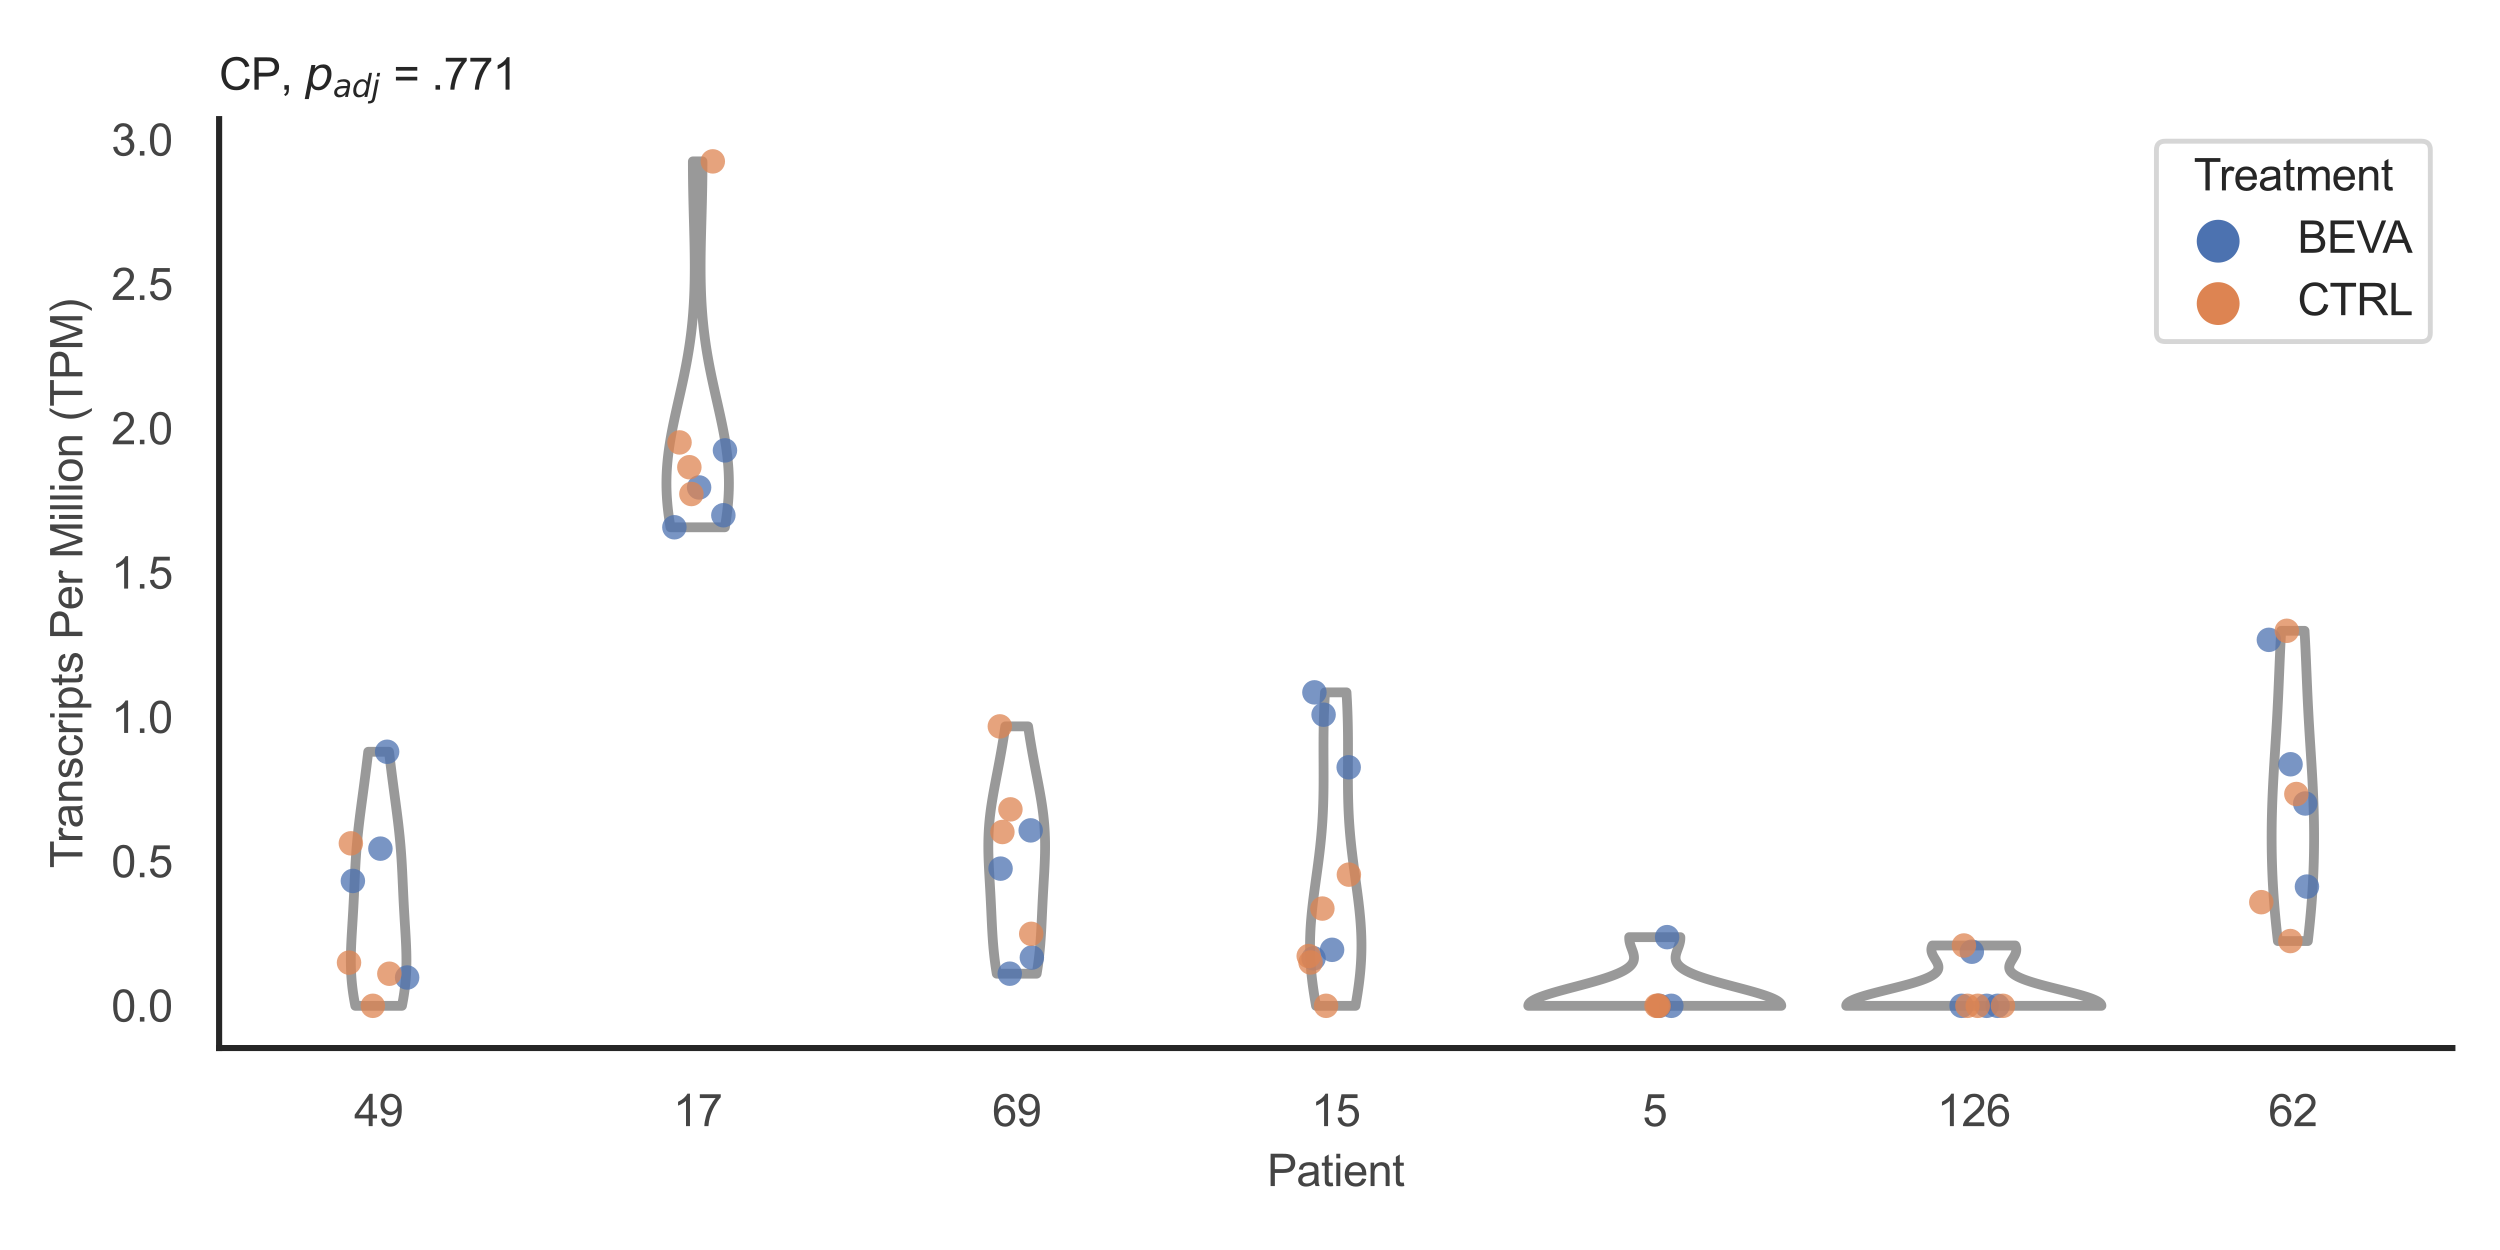 <?xml version="1.0" encoding="utf-8" standalone="no"?>
<!DOCTYPE svg PUBLIC "-//W3C//DTD SVG 1.1//EN"
  "http://www.w3.org/Graphics/SVG/1.1/DTD/svg11.dtd">
<svg xmlns:xlink="http://www.w3.org/1999/xlink" width="510.236pt" height="255.118pt" viewBox="0 0 510.236 255.118" xmlns="http://www.w3.org/2000/svg" version="1.1">
 <defs>
  <style type="text/css">*{stroke-linejoin: round; stroke-linecap: butt}</style>
 </defs>
 <g id="figure_1">
  <g id="patch_1">
   <path d="M 0 255.118 
L 510.236 255.118 
L 510.236 0 
L 0 0 
z
" style="fill: #ffffff"/>
  </g>
  <g id="axes_1">
   <g id="patch_2">
    <path d="M 44.72 213.898 
L 500.516 213.898 
L 500.516 24.32 
L 44.72 24.32 
z
" style="fill: #ffffff"/>
   </g>
   <g id="matplotlib.axis_1">
    <g id="xtick_1">
     <g id="text_1">
      <!-- 49 -->
      <g style="fill: #444444" transform="translate(72.272 229.84)scale(0.09 -0.09)">
       <defs>
        <path id="ArialMT-34" d="M 2069 0 
L 2069 1097 
L 81 1097 
L 81 1613 
L 2172 4581 
L 2631 4581 
L 2631 1613 
L 3250 1613 
L 3250 1097 
L 2631 1097 
L 2631 0 
L 2069 0 
z
M 2069 1613 
L 2069 3678 
L 634 1613 
L 2069 1613 
z
" transform="scale(0.016)"/>
        <path id="ArialMT-39" d="M 350 1059 
L 891 1109 
Q 959 728 1153 556 
Q 1347 384 1650 384 
Q 1909 384 2104 503 
Q 2300 622 2425 820 
Q 2550 1019 2634 1356 
Q 2719 1694 2719 2044 
Q 2719 2081 2716 2156 
Q 2547 1888 2255 1720 
Q 1963 1553 1622 1553 
Q 1053 1553 659 1965 
Q 266 2378 266 3053 
Q 266 3750 677 4175 
Q 1088 4600 1706 4600 
Q 2153 4600 2523 4359 
Q 2894 4119 3086 3673 
Q 3278 3228 3278 2384 
Q 3278 1506 3087 986 
Q 2897 466 2520 194 
Q 2144 -78 1638 -78 
Q 1100 -78 759 220 
Q 419 519 350 1059 
z
M 2653 3081 
Q 2653 3566 2395 3850 
Q 2138 4134 1775 4134 
Q 1400 4134 1122 3828 
Q 844 3522 844 3034 
Q 844 2597 1108 2323 
Q 1372 2050 1759 2050 
Q 2150 2050 2401 2323 
Q 2653 2597 2653 3081 
z
" transform="scale(0.016)"/>
       </defs>
       <use xlink:href="#ArialMT-34"/>
       <use xlink:href="#ArialMT-39" x="55.615"/>
      </g>
     </g>
    </g>
    <g id="xtick_2">
     <g id="text_2">
      <!-- 17 -->
      <g style="fill: #444444" transform="translate(137.386 229.84)scale(0.09 -0.09)">
       <defs>
        <path id="ArialMT-31" d="M 2384 0 
L 1822 0 
L 1822 3584 
Q 1619 3391 1289 3197 
Q 959 3003 697 2906 
L 697 3450 
Q 1169 3672 1522 3987 
Q 1875 4303 2022 4600 
L 2384 4600 
L 2384 0 
z
" transform="scale(0.016)"/>
        <path id="ArialMT-37" d="M 303 3981 
L 303 4522 
L 3269 4522 
L 3269 4084 
Q 2831 3619 2401 2847 
Q 1972 2075 1738 1259 
Q 1569 684 1522 0 
L 944 0 
Q 953 541 1156 1306 
Q 1359 2072 1739 2783 
Q 2119 3494 2547 3981 
L 303 3981 
z
" transform="scale(0.016)"/>
       </defs>
       <use xlink:href="#ArialMT-31"/>
       <use xlink:href="#ArialMT-37" x="55.615"/>
      </g>
     </g>
    </g>
    <g id="xtick_3">
     <g id="text_3">
      <!-- 69 -->
      <g style="fill: #444444" transform="translate(202.5 229.84)scale(0.09 -0.09)">
       <defs>
        <path id="ArialMT-36" d="M 3184 3459 
L 2625 3416 
Q 2550 3747 2413 3897 
Q 2184 4138 1850 4138 
Q 1581 4138 1378 3988 
Q 1113 3794 959 3422 
Q 806 3050 800 2363 
Q 1003 2672 1297 2822 
Q 1591 2972 1913 2972 
Q 2475 2972 2870 2558 
Q 3266 2144 3266 1488 
Q 3266 1056 3080 686 
Q 2894 316 2569 119 
Q 2244 -78 1831 -78 
Q 1128 -78 684 439 
Q 241 956 241 2144 
Q 241 3472 731 4075 
Q 1159 4600 1884 4600 
Q 2425 4600 2770 4297 
Q 3116 3994 3184 3459 
z
M 888 1484 
Q 888 1194 1011 928 
Q 1134 663 1356 523 
Q 1578 384 1822 384 
Q 2178 384 2434 671 
Q 2691 959 2691 1453 
Q 2691 1928 2437 2201 
Q 2184 2475 1800 2475 
Q 1419 2475 1153 2201 
Q 888 1928 888 1484 
z
" transform="scale(0.016)"/>
       </defs>
       <use xlink:href="#ArialMT-36"/>
       <use xlink:href="#ArialMT-39" x="55.615"/>
      </g>
     </g>
    </g>
    <g id="xtick_4">
     <g id="text_4">
      <!-- 15 -->
      <g style="fill: #444444" transform="translate(267.613 229.84)scale(0.09 -0.09)">
       <defs>
        <path id="ArialMT-35" d="M 266 1200 
L 856 1250 
Q 922 819 1161 601 
Q 1400 384 1738 384 
Q 2144 384 2425 690 
Q 2706 997 2706 1503 
Q 2706 1984 2436 2262 
Q 2166 2541 1728 2541 
Q 1456 2541 1237 2417 
Q 1019 2294 894 2097 
L 366 2166 
L 809 4519 
L 3088 4519 
L 3088 3981 
L 1259 3981 
L 1013 2750 
Q 1425 3038 1878 3038 
Q 2478 3038 2890 2622 
Q 3303 2206 3303 1553 
Q 3303 931 2941 478 
Q 2500 -78 1738 -78 
Q 1113 -78 717 272 
Q 322 622 266 1200 
z
" transform="scale(0.016)"/>
       </defs>
       <use xlink:href="#ArialMT-31"/>
       <use xlink:href="#ArialMT-35" x="55.615"/>
      </g>
     </g>
    </g>
    <g id="xtick_5">
     <g id="text_5">
      <!-- 5 -->
      <g style="fill: #444444" transform="translate(335.229 229.84)scale(0.09 -0.09)">
       <use xlink:href="#ArialMT-35"/>
      </g>
     </g>
    </g>
    <g id="xtick_6">
     <g id="text_6">
      <!-- 126 -->
      <g style="fill: #444444" transform="translate(395.338 229.84)scale(0.09 -0.09)">
       <defs>
        <path id="ArialMT-32" d="M 3222 541 
L 3222 0 
L 194 0 
Q 188 203 259 391 
Q 375 700 629 1000 
Q 884 1300 1366 1694 
Q 2113 2306 2375 2664 
Q 2638 3022 2638 3341 
Q 2638 3675 2398 3904 
Q 2159 4134 1775 4134 
Q 1369 4134 1125 3890 
Q 881 3647 878 3216 
L 300 3275 
Q 359 3922 746 4261 
Q 1134 4600 1788 4600 
Q 2447 4600 2831 4234 
Q 3216 3869 3216 3328 
Q 3216 3053 3103 2787 
Q 2991 2522 2730 2228 
Q 2469 1934 1863 1422 
Q 1356 997 1212 845 
Q 1069 694 975 541 
L 3222 541 
z
" transform="scale(0.016)"/>
       </defs>
       <use xlink:href="#ArialMT-31"/>
       <use xlink:href="#ArialMT-32" x="55.615"/>
       <use xlink:href="#ArialMT-36" x="111.23"/>
      </g>
     </g>
    </g>
    <g id="xtick_7">
     <g id="text_7">
      <!-- 62 -->
      <g style="fill: #444444" transform="translate(462.955 229.84)scale(0.09 -0.09)">
       <use xlink:href="#ArialMT-36"/>
       <use xlink:href="#ArialMT-32" x="55.615"/>
      </g>
     </g>
    </g>
    <g id="text_8">
     <!-- Patient -->
     <g style="fill: #444444" transform="translate(258.609 242.071)scale(0.09 -0.09)">
      <defs>
       <path id="ArialMT-50" d="M 494 0 
L 494 4581 
L 2222 4581 
Q 2678 4581 2919 4538 
Q 3256 4481 3484 4323 
Q 3713 4166 3852 3881 
Q 3991 3597 3991 3256 
Q 3991 2672 3619 2267 
Q 3247 1863 2275 1863 
L 1100 1863 
L 1100 0 
L 494 0 
z
M 1100 2403 
L 2284 2403 
Q 2872 2403 3119 2622 
Q 3366 2841 3366 3238 
Q 3366 3525 3220 3729 
Q 3075 3934 2838 4000 
Q 2684 4041 2272 4041 
L 1100 4041 
L 1100 2403 
z
" transform="scale(0.016)"/>
       <path id="ArialMT-61" d="M 2588 409 
Q 2275 144 1986 34 
Q 1697 -75 1366 -75 
Q 819 -75 525 192 
Q 231 459 231 875 
Q 231 1119 342 1320 
Q 453 1522 633 1644 
Q 813 1766 1038 1828 
Q 1203 1872 1538 1913 
Q 2219 1994 2541 2106 
Q 2544 2222 2544 2253 
Q 2544 2597 2384 2738 
Q 2169 2928 1744 2928 
Q 1347 2928 1158 2789 
Q 969 2650 878 2297 
L 328 2372 
Q 403 2725 575 2942 
Q 747 3159 1072 3276 
Q 1397 3394 1825 3394 
Q 2250 3394 2515 3294 
Q 2781 3194 2906 3042 
Q 3031 2891 3081 2659 
Q 3109 2516 3109 2141 
L 3109 1391 
Q 3109 606 3145 398 
Q 3181 191 3288 0 
L 2700 0 
Q 2613 175 2588 409 
z
M 2541 1666 
Q 2234 1541 1622 1453 
Q 1275 1403 1131 1340 
Q 988 1278 909 1158 
Q 831 1038 831 891 
Q 831 666 1001 516 
Q 1172 366 1500 366 
Q 1825 366 2078 508 
Q 2331 650 2450 897 
Q 2541 1088 2541 1459 
L 2541 1666 
z
" transform="scale(0.016)"/>
       <path id="ArialMT-74" d="M 1650 503 
L 1731 6 
Q 1494 -44 1306 -44 
Q 1000 -44 831 53 
Q 663 150 594 308 
Q 525 466 525 972 
L 525 2881 
L 113 2881 
L 113 3319 
L 525 3319 
L 525 4141 
L 1084 4478 
L 1084 3319 
L 1650 3319 
L 1650 2881 
L 1084 2881 
L 1084 941 
Q 1084 700 1114 631 
Q 1144 563 1211 522 
Q 1278 481 1403 481 
Q 1497 481 1650 503 
z
" transform="scale(0.016)"/>
       <path id="ArialMT-69" d="M 425 3934 
L 425 4581 
L 988 4581 
L 988 3934 
L 425 3934 
z
M 425 0 
L 425 3319 
L 988 3319 
L 988 0 
L 425 0 
z
" transform="scale(0.016)"/>
       <path id="ArialMT-65" d="M 2694 1069 
L 3275 997 
Q 3138 488 2766 206 
Q 2394 -75 1816 -75 
Q 1088 -75 661 373 
Q 234 822 234 1631 
Q 234 2469 665 2931 
Q 1097 3394 1784 3394 
Q 2450 3394 2872 2941 
Q 3294 2488 3294 1666 
Q 3294 1616 3291 1516 
L 816 1516 
Q 847 969 1125 678 
Q 1403 388 1819 388 
Q 2128 388 2347 550 
Q 2566 713 2694 1069 
z
M 847 1978 
L 2700 1978 
Q 2663 2397 2488 2606 
Q 2219 2931 1791 2931 
Q 1403 2931 1139 2672 
Q 875 2413 847 1978 
z
" transform="scale(0.016)"/>
       <path id="ArialMT-6e" d="M 422 0 
L 422 3319 
L 928 3319 
L 928 2847 
Q 1294 3394 1984 3394 
Q 2284 3394 2536 3286 
Q 2788 3178 2913 3003 
Q 3038 2828 3088 2588 
Q 3119 2431 3119 2041 
L 3119 0 
L 2556 0 
L 2556 2019 
Q 2556 2363 2490 2533 
Q 2425 2703 2258 2804 
Q 2091 2906 1866 2906 
Q 1506 2906 1245 2678 
Q 984 2450 984 1813 
L 984 0 
L 422 0 
z
" transform="scale(0.016)"/>
      </defs>
      <use xlink:href="#ArialMT-50"/>
      <use xlink:href="#ArialMT-61" x="66.699"/>
      <use xlink:href="#ArialMT-74" x="122.314"/>
      <use xlink:href="#ArialMT-69" x="150.098"/>
      <use xlink:href="#ArialMT-65" x="172.314"/>
      <use xlink:href="#ArialMT-6e" x="227.93"/>
      <use xlink:href="#ArialMT-74" x="283.545"/>
     </g>
    </g>
   </g>
   <g id="matplotlib.axis_2">
    <g id="ytick_1">
     <g id="text_9">
      <!-- 0.0 -->
      <g style="fill: #444444" transform="translate(22.71 208.502)scale(0.09 -0.09)">
       <defs>
        <path id="ArialMT-30" d="M 266 2259 
Q 266 3072 433 3567 
Q 600 4063 929 4331 
Q 1259 4600 1759 4600 
Q 2128 4600 2406 4451 
Q 2684 4303 2865 4023 
Q 3047 3744 3150 3342 
Q 3253 2941 3253 2259 
Q 3253 1453 3087 958 
Q 2922 463 2592 192 
Q 2263 -78 1759 -78 
Q 1097 -78 719 397 
Q 266 969 266 2259 
z
M 844 2259 
Q 844 1131 1108 757 
Q 1372 384 1759 384 
Q 2147 384 2411 759 
Q 2675 1134 2675 2259 
Q 2675 3391 2411 3762 
Q 2147 4134 1753 4134 
Q 1366 4134 1134 3806 
Q 844 3388 844 2259 
z
" transform="scale(0.016)"/>
        <path id="ArialMT-2e" d="M 581 0 
L 581 641 
L 1222 641 
L 1222 0 
L 581 0 
z
" transform="scale(0.016)"/>
       </defs>
       <use xlink:href="#ArialMT-30"/>
       <use xlink:href="#ArialMT-2e" x="55.615"/>
       <use xlink:href="#ArialMT-30" x="83.398"/>
      </g>
     </g>
    </g>
    <g id="ytick_2">
     <g id="text_10">
      <!-- 0.5 -->
      <g style="fill: #444444" transform="translate(22.71 179.044)scale(0.09 -0.09)">
       <use xlink:href="#ArialMT-30"/>
       <use xlink:href="#ArialMT-2e" x="55.615"/>
       <use xlink:href="#ArialMT-35" x="83.398"/>
      </g>
     </g>
    </g>
    <g id="ytick_3">
     <g id="text_11">
      <!-- 1.0 -->
      <g style="fill: #444444" transform="translate(22.71 149.586)scale(0.09 -0.09)">
       <use xlink:href="#ArialMT-31"/>
       <use xlink:href="#ArialMT-2e" x="55.615"/>
       <use xlink:href="#ArialMT-30" x="83.398"/>
      </g>
     </g>
    </g>
    <g id="ytick_4">
     <g id="text_12">
      <!-- 1.5 -->
      <g style="fill: #444444" transform="translate(22.71 120.129)scale(0.09 -0.09)">
       <use xlink:href="#ArialMT-31"/>
       <use xlink:href="#ArialMT-2e" x="55.615"/>
       <use xlink:href="#ArialMT-35" x="83.398"/>
      </g>
     </g>
    </g>
    <g id="ytick_5">
     <g id="text_13">
      <!-- 2.0 -->
      <g style="fill: #444444" transform="translate(22.71 90.671)scale(0.09 -0.09)">
       <use xlink:href="#ArialMT-32"/>
       <use xlink:href="#ArialMT-2e" x="55.615"/>
       <use xlink:href="#ArialMT-30" x="83.398"/>
      </g>
     </g>
    </g>
    <g id="ytick_6">
     <g id="text_14">
      <!-- 2.5 -->
      <g style="fill: #444444" transform="translate(22.71 61.213)scale(0.09 -0.09)">
       <use xlink:href="#ArialMT-32"/>
       <use xlink:href="#ArialMT-2e" x="55.615"/>
       <use xlink:href="#ArialMT-35" x="83.398"/>
      </g>
     </g>
    </g>
    <g id="ytick_7">
     <g id="text_15">
      <!-- 3.0 -->
      <g style="fill: #444444" transform="translate(22.71 31.755)scale(0.09 -0.09)">
       <defs>
        <path id="ArialMT-33" d="M 269 1209 
L 831 1284 
Q 928 806 1161 595 
Q 1394 384 1728 384 
Q 2125 384 2398 659 
Q 2672 934 2672 1341 
Q 2672 1728 2419 1979 
Q 2166 2231 1775 2231 
Q 1616 2231 1378 2169 
L 1441 2663 
Q 1497 2656 1531 2656 
Q 1891 2656 2178 2843 
Q 2466 3031 2466 3422 
Q 2466 3731 2256 3934 
Q 2047 4138 1716 4138 
Q 1388 4138 1169 3931 
Q 950 3725 888 3313 
L 325 3413 
Q 428 3978 793 4289 
Q 1159 4600 1703 4600 
Q 2078 4600 2393 4439 
Q 2709 4278 2876 4000 
Q 3044 3722 3044 3409 
Q 3044 3113 2884 2869 
Q 2725 2625 2413 2481 
Q 2819 2388 3044 2092 
Q 3269 1797 3269 1353 
Q 3269 753 2831 336 
Q 2394 -81 1725 -81 
Q 1122 -81 723 278 
Q 325 638 269 1209 
z
" transform="scale(0.016)"/>
       </defs>
       <use xlink:href="#ArialMT-33"/>
       <use xlink:href="#ArialMT-2e" x="55.615"/>
       <use xlink:href="#ArialMT-30" x="83.398"/>
      </g>
     </g>
    </g>
    <g id="text_16">
     <!-- Transcripts Per Million (TPM) -->
     <g style="fill: #444444" transform="translate(16.816 177.194)rotate(-90)scale(0.09 -0.09)">
      <defs>
       <path id="ArialMT-54" d="M 1659 0 
L 1659 4041 
L 150 4041 
L 150 4581 
L 3781 4581 
L 3781 4041 
L 2266 4041 
L 2266 0 
L 1659 0 
z
" transform="scale(0.016)"/>
       <path id="ArialMT-72" d="M 416 0 
L 416 3319 
L 922 3319 
L 922 2816 
Q 1116 3169 1280 3281 
Q 1444 3394 1641 3394 
Q 1925 3394 2219 3213 
L 2025 2691 
Q 1819 2813 1613 2813 
Q 1428 2813 1281 2702 
Q 1134 2591 1072 2394 
Q 978 2094 978 1738 
L 978 0 
L 416 0 
z
" transform="scale(0.016)"/>
       <path id="ArialMT-73" d="M 197 991 
L 753 1078 
Q 800 744 1014 566 
Q 1228 388 1613 388 
Q 2000 388 2187 545 
Q 2375 703 2375 916 
Q 2375 1106 2209 1216 
Q 2094 1291 1634 1406 
Q 1016 1563 777 1677 
Q 538 1791 414 1992 
Q 291 2194 291 2438 
Q 291 2659 392 2848 
Q 494 3038 669 3163 
Q 800 3259 1026 3326 
Q 1253 3394 1513 3394 
Q 1903 3394 2198 3281 
Q 2494 3169 2634 2976 
Q 2775 2784 2828 2463 
L 2278 2388 
Q 2241 2644 2061 2787 
Q 1881 2931 1553 2931 
Q 1166 2931 1000 2803 
Q 834 2675 834 2503 
Q 834 2394 903 2306 
Q 972 2216 1119 2156 
Q 1203 2125 1616 2013 
Q 2213 1853 2448 1751 
Q 2684 1650 2818 1456 
Q 2953 1263 2953 975 
Q 2953 694 2789 445 
Q 2625 197 2315 61 
Q 2006 -75 1616 -75 
Q 969 -75 630 194 
Q 291 463 197 991 
z
" transform="scale(0.016)"/>
       <path id="ArialMT-63" d="M 2588 1216 
L 3141 1144 
Q 3050 572 2676 248 
Q 2303 -75 1759 -75 
Q 1078 -75 664 370 
Q 250 816 250 1647 
Q 250 2184 428 2587 
Q 606 2991 970 3192 
Q 1334 3394 1763 3394 
Q 2303 3394 2647 3120 
Q 2991 2847 3088 2344 
L 2541 2259 
Q 2463 2594 2264 2762 
Q 2066 2931 1784 2931 
Q 1359 2931 1093 2626 
Q 828 2322 828 1663 
Q 828 994 1084 691 
Q 1341 388 1753 388 
Q 2084 388 2306 591 
Q 2528 794 2588 1216 
z
" transform="scale(0.016)"/>
       <path id="ArialMT-70" d="M 422 -1272 
L 422 3319 
L 934 3319 
L 934 2888 
Q 1116 3141 1344 3267 
Q 1572 3394 1897 3394 
Q 2322 3394 2647 3175 
Q 2972 2956 3137 2557 
Q 3303 2159 3303 1684 
Q 3303 1175 3120 767 
Q 2938 359 2589 142 
Q 2241 -75 1856 -75 
Q 1575 -75 1351 44 
Q 1128 163 984 344 
L 984 -1272 
L 422 -1272 
z
M 931 1641 
Q 931 1000 1190 694 
Q 1450 388 1819 388 
Q 2194 388 2461 705 
Q 2728 1022 2728 1688 
Q 2728 2322 2467 2637 
Q 2206 2953 1844 2953 
Q 1484 2953 1207 2617 
Q 931 2281 931 1641 
z
" transform="scale(0.016)"/>
       <path id="ArialMT-20" transform="scale(0.016)"/>
       <path id="ArialMT-4d" d="M 475 0 
L 475 4581 
L 1388 4581 
L 2472 1338 
Q 2622 884 2691 659 
Q 2769 909 2934 1394 
L 4031 4581 
L 4847 4581 
L 4847 0 
L 4263 0 
L 4263 3834 
L 2931 0 
L 2384 0 
L 1059 3900 
L 1059 0 
L 475 0 
z
" transform="scale(0.016)"/>
       <path id="ArialMT-6c" d="M 409 0 
L 409 4581 
L 972 4581 
L 972 0 
L 409 0 
z
" transform="scale(0.016)"/>
       <path id="ArialMT-6f" d="M 213 1659 
Q 213 2581 725 3025 
Q 1153 3394 1769 3394 
Q 2453 3394 2887 2945 
Q 3322 2497 3322 1706 
Q 3322 1066 3130 698 
Q 2938 331 2570 128 
Q 2203 -75 1769 -75 
Q 1072 -75 642 372 
Q 213 819 213 1659 
z
M 791 1659 
Q 791 1022 1069 705 
Q 1347 388 1769 388 
Q 2188 388 2466 706 
Q 2744 1025 2744 1678 
Q 2744 2294 2464 2611 
Q 2184 2928 1769 2928 
Q 1347 2928 1069 2612 
Q 791 2297 791 1659 
z
" transform="scale(0.016)"/>
       <path id="ArialMT-28" d="M 1497 -1347 
Q 1031 -759 709 28 
Q 388 816 388 1659 
Q 388 2403 628 3084 
Q 909 3875 1497 4659 
L 1900 4659 
Q 1522 4009 1400 3731 
Q 1209 3300 1100 2831 
Q 966 2247 966 1656 
Q 966 153 1900 -1347 
L 1497 -1347 
z
" transform="scale(0.016)"/>
       <path id="ArialMT-29" d="M 791 -1347 
L 388 -1347 
Q 1322 153 1322 1656 
Q 1322 2244 1188 2822 
Q 1081 3291 891 3722 
Q 769 4003 388 4659 
L 791 4659 
Q 1378 3875 1659 3084 
Q 1900 2403 1900 1659 
Q 1900 816 1576 28 
Q 1253 -759 791 -1347 
z
" transform="scale(0.016)"/>
      </defs>
      <use xlink:href="#ArialMT-54"/>
      <use xlink:href="#ArialMT-72" x="57.334"/>
      <use xlink:href="#ArialMT-61" x="90.635"/>
      <use xlink:href="#ArialMT-6e" x="146.25"/>
      <use xlink:href="#ArialMT-73" x="201.865"/>
      <use xlink:href="#ArialMT-63" x="251.865"/>
      <use xlink:href="#ArialMT-72" x="301.865"/>
      <use xlink:href="#ArialMT-69" x="335.166"/>
      <use xlink:href="#ArialMT-70" x="357.383"/>
      <use xlink:href="#ArialMT-74" x="412.998"/>
      <use xlink:href="#ArialMT-73" x="440.781"/>
      <use xlink:href="#ArialMT-20" x="490.781"/>
      <use xlink:href="#ArialMT-50" x="518.564"/>
      <use xlink:href="#ArialMT-65" x="585.264"/>
      <use xlink:href="#ArialMT-72" x="640.879"/>
      <use xlink:href="#ArialMT-20" x="674.18"/>
      <use xlink:href="#ArialMT-4d" x="701.963"/>
      <use xlink:href="#ArialMT-69" x="785.264"/>
      <use xlink:href="#ArialMT-6c" x="807.48"/>
      <use xlink:href="#ArialMT-6c" x="829.697"/>
      <use xlink:href="#ArialMT-69" x="851.914"/>
      <use xlink:href="#ArialMT-6f" x="874.131"/>
      <use xlink:href="#ArialMT-6e" x="929.746"/>
      <use xlink:href="#ArialMT-20" x="985.361"/>
      <use xlink:href="#ArialMT-28" x="1013.145"/>
      <use xlink:href="#ArialMT-54" x="1046.445"/>
      <use xlink:href="#ArialMT-50" x="1107.529"/>
      <use xlink:href="#ArialMT-4d" x="1174.229"/>
      <use xlink:href="#ArialMT-29" x="1257.529"/>
     </g>
    </g>
   </g>
   <g id="PolyCollection_1">
    <defs>
     <path id="m156afec95e" d="M 82.037 -49.837 
L 72.517 -49.837 
L 72.415 -50.361 
L 72.319 -50.885 
L 72.228 -51.408 
L 72.143 -51.932 
L 72.064 -52.456 
L 71.991 -52.98 
L 71.925 -53.503 
L 71.865 -54.027 
L 71.811 -54.551 
L 71.764 -55.074 
L 71.723 -55.598 
L 71.688 -56.122 
L 71.66 -56.646 
L 71.637 -57.169 
L 71.621 -57.693 
L 71.61 -58.217 
L 71.604 -58.741 
L 71.603 -59.264 
L 71.607 -59.788 
L 71.616 -60.312 
L 71.628 -60.836 
L 71.644 -61.359 
L 71.663 -61.883 
L 71.685 -62.407 
L 71.71 -62.93 
L 71.736 -63.454 
L 71.765 -63.978 
L 71.795 -64.502 
L 71.826 -65.025 
L 71.857 -65.549 
L 71.889 -66.073 
L 71.922 -66.597 
L 71.954 -67.12 
L 71.986 -67.644 
L 72.017 -68.168 
L 72.048 -68.691 
L 72.078 -69.215 
L 72.107 -69.739 
L 72.135 -70.263 
L 72.163 -70.786 
L 72.189 -71.31 
L 72.215 -71.834 
L 72.241 -72.358 
L 72.265 -72.881 
L 72.289 -73.405 
L 72.313 -73.929 
L 72.337 -74.452 
L 72.36 -74.976 
L 72.384 -75.5 
L 72.408 -76.024 
L 72.433 -76.547 
L 72.459 -77.071 
L 72.486 -77.595 
L 72.514 -78.119 
L 72.543 -78.642 
L 72.574 -79.166 
L 72.606 -79.69 
L 72.64 -80.214 
L 72.677 -80.737 
L 72.715 -81.261 
L 72.755 -81.785 
L 72.798 -82.308 
L 72.842 -82.832 
L 72.889 -83.356 
L 72.939 -83.88 
L 72.99 -84.403 
L 73.043 -84.927 
L 73.099 -85.451 
L 73.156 -85.975 
L 73.215 -86.498 
L 73.276 -87.022 
L 73.339 -87.546 
L 73.403 -88.069 
L 73.468 -88.593 
L 73.535 -89.117 
L 73.602 -89.641 
L 73.671 -90.164 
L 73.74 -90.688 
L 73.809 -91.212 
L 73.879 -91.736 
L 73.95 -92.259 
L 74.02 -92.783 
L 74.09 -93.307 
L 74.161 -93.83 
L 74.231 -94.354 
L 74.3 -94.878 
L 74.369 -95.402 
L 74.438 -95.925 
L 74.507 -96.449 
L 74.574 -96.973 
L 74.641 -97.497 
L 74.708 -98.02 
L 74.774 -98.544 
L 74.839 -99.068 
L 74.903 -99.592 
L 74.967 -100.115 
L 75.03 -100.639 
L 75.093 -101.163 
L 75.155 -101.686 
L 79.399 -101.686 
L 79.399 -101.686 
L 79.461 -101.163 
L 79.523 -100.639 
L 79.587 -100.115 
L 79.65 -99.592 
L 79.715 -99.068 
L 79.78 -98.544 
L 79.846 -98.02 
L 79.912 -97.497 
L 79.979 -96.973 
L 80.047 -96.449 
L 80.115 -95.925 
L 80.184 -95.402 
L 80.254 -94.878 
L 80.323 -94.354 
L 80.393 -93.83 
L 80.463 -93.307 
L 80.534 -92.783 
L 80.604 -92.259 
L 80.674 -91.736 
L 80.744 -91.212 
L 80.814 -90.688 
L 80.883 -90.164 
L 80.951 -89.641 
L 81.019 -89.117 
L 81.085 -88.593 
L 81.151 -88.069 
L 81.215 -87.546 
L 81.277 -87.022 
L 81.338 -86.498 
L 81.398 -85.975 
L 81.455 -85.451 
L 81.51 -84.927 
L 81.564 -84.403 
L 81.615 -83.88 
L 81.664 -83.356 
L 81.711 -82.832 
L 81.756 -82.308 
L 81.799 -81.785 
L 81.839 -81.261 
L 81.877 -80.737 
L 81.913 -80.214 
L 81.948 -79.69 
L 81.98 -79.166 
L 82.011 -78.642 
L 82.04 -78.119 
L 82.068 -77.595 
L 82.095 -77.071 
L 82.12 -76.547 
L 82.145 -76.024 
L 82.17 -75.5 
L 82.193 -74.976 
L 82.217 -74.452 
L 82.241 -73.929 
L 82.265 -73.405 
L 82.289 -72.881 
L 82.313 -72.358 
L 82.338 -71.834 
L 82.364 -71.31 
L 82.391 -70.786 
L 82.419 -70.263 
L 82.447 -69.739 
L 82.476 -69.215 
L 82.506 -68.691 
L 82.537 -68.168 
L 82.568 -67.644 
L 82.6 -67.12 
L 82.632 -66.597 
L 82.664 -66.073 
L 82.696 -65.549 
L 82.728 -65.025 
L 82.759 -64.502 
L 82.789 -63.978 
L 82.817 -63.454 
L 82.844 -62.93 
L 82.869 -62.407 
L 82.891 -61.883 
L 82.91 -61.359 
L 82.926 -60.836 
L 82.938 -60.312 
L 82.947 -59.788 
L 82.951 -59.264 
L 82.95 -58.741 
L 82.944 -58.217 
L 82.933 -57.693 
L 82.916 -57.169 
L 82.894 -56.646 
L 82.866 -56.122 
L 82.831 -55.598 
L 82.79 -55.074 
L 82.743 -54.551 
L 82.689 -54.027 
L 82.629 -53.503 
L 82.562 -52.98 
L 82.489 -52.456 
L 82.411 -51.932 
L 82.326 -51.408 
L 82.235 -50.885 
L 82.139 -50.361 
L 82.037 -49.837 
z
" style="stroke: #999999; stroke-width: 2"/>
    </defs>
    <g clip-path="url(#p1cfc21f533)">
     <use xlink:href="#m156afec95e" x="0" y="255.118" style="fill: #ffffff; stroke: #999999; stroke-width: 2"/>
    </g>
   </g>
   <g id="PolyCollection_2">
    <defs>
     <path id="mc5bdf27589" d="M 147.943 -147.505 
L 136.839 -147.505 
L 136.714 -148.259 
L 136.597 -149.014 
L 136.49 -149.768 
L 136.392 -150.522 
L 136.305 -151.277 
L 136.228 -152.031 
L 136.163 -152.785 
L 136.109 -153.539 
L 136.067 -154.294 
L 136.038 -155.048 
L 136.02 -155.802 
L 136.015 -156.557 
L 136.023 -157.311 
L 136.043 -158.065 
L 136.075 -158.82 
L 136.12 -159.574 
L 136.176 -160.328 
L 136.244 -161.082 
L 136.322 -161.837 
L 136.412 -162.591 
L 136.512 -163.345 
L 136.621 -164.1 
L 136.74 -164.854 
L 136.867 -165.608 
L 137.001 -166.363 
L 137.143 -167.117 
L 137.29 -167.871 
L 137.444 -168.625 
L 137.602 -169.38 
L 137.764 -170.134 
L 137.929 -170.888 
L 138.097 -171.643 
L 138.266 -172.397 
L 138.436 -173.151 
L 138.607 -173.906 
L 138.777 -174.66 
L 138.946 -175.414 
L 139.113 -176.169 
L 139.278 -176.923 
L 139.44 -177.677 
L 139.598 -178.431 
L 139.752 -179.186 
L 139.903 -179.94 
L 140.048 -180.694 
L 140.188 -181.449 
L 140.323 -182.203 
L 140.452 -182.957 
L 140.576 -183.712 
L 140.693 -184.466 
L 140.804 -185.22 
L 140.909 -185.974 
L 141.008 -186.729 
L 141.1 -187.483 
L 141.186 -188.237 
L 141.266 -188.992 
L 141.339 -189.746 
L 141.406 -190.5 
L 141.467 -191.255 
L 141.523 -192.009 
L 141.572 -192.763 
L 141.616 -193.517 
L 141.654 -194.272 
L 141.688 -195.026 
L 141.716 -195.78 
L 141.739 -196.535 
L 141.758 -197.289 
L 141.772 -198.043 
L 141.783 -198.798 
L 141.789 -199.552 
L 141.792 -200.306 
L 141.792 -201.06 
L 141.788 -201.815 
L 141.782 -202.569 
L 141.773 -203.323 
L 141.762 -204.078 
L 141.748 -204.832 
L 141.733 -205.586 
L 141.717 -206.341 
L 141.699 -207.095 
L 141.68 -207.849 
L 141.66 -208.603 
L 141.64 -209.358 
L 141.619 -210.112 
L 141.598 -210.866 
L 141.578 -211.621 
L 141.558 -212.375 
L 141.538 -213.129 
L 141.519 -213.884 
L 141.502 -214.638 
L 141.485 -215.392 
L 141.47 -216.147 
L 141.456 -216.901 
L 141.444 -217.655 
L 141.433 -218.409 
L 141.425 -219.164 
L 141.418 -219.918 
L 141.413 -220.672 
L 141.411 -221.427 
L 141.41 -222.181 
L 143.371 -222.181 
L 143.371 -222.181 
L 143.37 -221.427 
L 143.368 -220.672 
L 143.363 -219.918 
L 143.357 -219.164 
L 143.348 -218.409 
L 143.337 -217.655 
L 143.325 -216.901 
L 143.311 -216.147 
L 143.296 -215.392 
L 143.28 -214.638 
L 143.262 -213.884 
L 143.243 -213.129 
L 143.223 -212.375 
L 143.203 -211.621 
L 143.183 -210.866 
L 143.162 -210.112 
L 143.142 -209.358 
L 143.121 -208.603 
L 143.102 -207.849 
L 143.083 -207.095 
L 143.065 -206.341 
L 143.048 -205.586 
L 143.033 -204.832 
L 143.02 -204.078 
L 143.008 -203.323 
L 142.999 -202.569 
L 142.993 -201.815 
L 142.989 -201.06 
L 142.989 -200.306 
L 142.992 -199.552 
L 142.998 -198.798 
L 143.009 -198.043 
L 143.023 -197.289 
L 143.042 -196.535 
L 143.066 -195.78 
L 143.094 -195.026 
L 143.127 -194.272 
L 143.165 -193.517 
L 143.209 -192.763 
L 143.259 -192.009 
L 143.314 -191.255 
L 143.375 -190.5 
L 143.442 -189.746 
L 143.515 -188.992 
L 143.595 -188.237 
L 143.681 -187.483 
L 143.773 -186.729 
L 143.872 -185.974 
L 143.977 -185.22 
L 144.088 -184.466 
L 144.205 -183.712 
L 144.329 -182.957 
L 144.458 -182.203 
L 144.593 -181.449 
L 144.733 -180.694 
L 144.879 -179.94 
L 145.029 -179.186 
L 145.183 -178.431 
L 145.342 -177.677 
L 145.504 -176.923 
L 145.668 -176.169 
L 145.835 -175.414 
L 146.004 -174.66 
L 146.174 -173.906 
L 146.345 -173.151 
L 146.515 -172.397 
L 146.684 -171.643 
L 146.852 -170.888 
L 147.017 -170.134 
L 147.179 -169.38 
L 147.337 -168.625 
L 147.491 -167.871 
L 147.639 -167.117 
L 147.78 -166.363 
L 147.915 -165.608 
L 148.042 -164.854 
L 148.16 -164.1 
L 148.269 -163.345 
L 148.369 -162.591 
L 148.459 -161.837 
L 148.538 -161.082 
L 148.605 -160.328 
L 148.662 -159.574 
L 148.706 -158.82 
L 148.738 -158.065 
L 148.758 -157.311 
L 148.766 -156.557 
L 148.761 -155.802 
L 148.744 -155.048 
L 148.714 -154.294 
L 148.672 -153.539 
L 148.618 -152.785 
L 148.553 -152.031 
L 148.477 -151.277 
L 148.389 -150.522 
L 148.292 -149.768 
L 148.184 -149.014 
L 148.068 -148.259 
L 147.943 -147.505 
z
" style="stroke: #999999; stroke-width: 2"/>
    </defs>
    <g clip-path="url(#p1cfc21f533)">
     <use xlink:href="#mc5bdf27589" x="0" y="255.118" style="fill: #ffffff; stroke: #999999; stroke-width: 2"/>
    </g>
   </g>
   <g id="PolyCollection_3">
    <defs>
     <path id="m42b70c0c25" d="M 211.58 -56.395 
L 203.428 -56.395 
L 203.346 -56.904 
L 203.267 -57.414 
L 203.191 -57.924 
L 203.12 -58.434 
L 203.053 -58.944 
L 202.989 -59.453 
L 202.929 -59.963 
L 202.873 -60.473 
L 202.821 -60.983 
L 202.772 -61.493 
L 202.727 -62.002 
L 202.685 -62.512 
L 202.645 -63.022 
L 202.609 -63.532 
L 202.575 -64.042 
L 202.543 -64.551 
L 202.513 -65.061 
L 202.485 -65.571 
L 202.458 -66.081 
L 202.433 -66.591 
L 202.408 -67.1 
L 202.384 -67.61 
L 202.36 -68.12 
L 202.336 -68.63 
L 202.313 -69.14 
L 202.289 -69.649 
L 202.265 -70.159 
L 202.24 -70.669 
L 202.215 -71.179 
L 202.188 -71.689 
L 202.162 -72.199 
L 202.134 -72.708 
L 202.106 -73.218 
L 202.077 -73.728 
L 202.048 -74.238 
L 202.019 -74.748 
L 201.989 -75.257 
L 201.96 -75.767 
L 201.931 -76.277 
L 201.902 -76.787 
L 201.874 -77.297 
L 201.848 -77.806 
L 201.822 -78.316 
L 201.799 -78.826 
L 201.778 -79.336 
L 201.759 -79.846 
L 201.742 -80.355 
L 201.729 -80.865 
L 201.719 -81.375 
L 201.713 -81.885 
L 201.711 -82.395 
L 201.713 -82.904 
L 201.719 -83.414 
L 201.73 -83.924 
L 201.745 -84.434 
L 201.766 -84.944 
L 201.791 -85.453 
L 201.821 -85.963 
L 201.857 -86.473 
L 201.897 -86.983 
L 201.943 -87.493 
L 201.993 -88.002 
L 202.048 -88.512 
L 202.108 -89.022 
L 202.172 -89.532 
L 202.241 -90.042 
L 202.313 -90.551 
L 202.39 -91.061 
L 202.47 -91.571 
L 202.553 -92.081 
L 202.639 -92.591 
L 202.727 -93.1 
L 202.818 -93.61 
L 202.911 -94.12 
L 203.006 -94.63 
L 203.102 -95.14 
L 203.199 -95.65 
L 203.296 -96.159 
L 203.394 -96.669 
L 203.493 -97.179 
L 203.591 -97.689 
L 203.689 -98.199 
L 203.786 -98.708 
L 203.883 -99.218 
L 203.979 -99.728 
L 204.073 -100.238 
L 204.167 -100.748 
L 204.259 -101.257 
L 204.35 -101.767 
L 204.44 -102.277 
L 204.528 -102.787 
L 204.614 -103.297 
L 204.699 -103.806 
L 204.783 -104.316 
L 204.864 -104.826 
L 204.945 -105.336 
L 205.024 -105.846 
L 205.101 -106.355 
L 205.177 -106.865 
L 209.832 -106.865 
L 209.832 -106.865 
L 209.908 -106.355 
L 209.985 -105.846 
L 210.064 -105.336 
L 210.144 -104.826 
L 210.226 -104.316 
L 210.31 -103.806 
L 210.394 -103.297 
L 210.481 -102.787 
L 210.569 -102.277 
L 210.658 -101.767 
L 210.749 -101.257 
L 210.842 -100.748 
L 210.935 -100.238 
L 211.03 -99.728 
L 211.126 -99.218 
L 211.223 -98.708 
L 211.32 -98.199 
L 211.418 -97.689 
L 211.516 -97.179 
L 211.614 -96.669 
L 211.713 -96.159 
L 211.81 -95.65 
L 211.907 -95.14 
L 212.003 -94.63 
L 212.098 -94.12 
L 212.19 -93.61 
L 212.281 -93.1 
L 212.37 -92.591 
L 212.456 -92.081 
L 212.539 -91.571 
L 212.619 -91.061 
L 212.695 -90.551 
L 212.768 -90.042 
L 212.836 -89.532 
L 212.901 -89.022 
L 212.961 -88.512 
L 213.016 -88.002 
L 213.066 -87.493 
L 213.112 -86.983 
L 213.152 -86.473 
L 213.187 -85.963 
L 213.218 -85.453 
L 213.243 -84.944 
L 213.263 -84.434 
L 213.279 -83.924 
L 213.29 -83.414 
L 213.296 -82.904 
L 213.298 -82.395 
L 213.296 -81.885 
L 213.289 -81.375 
L 213.28 -80.865 
L 213.266 -80.355 
L 213.25 -79.846 
L 213.231 -79.336 
L 213.21 -78.826 
L 213.186 -78.316 
L 213.161 -77.806 
L 213.135 -77.297 
L 213.107 -76.787 
L 213.078 -76.277 
L 213.049 -75.767 
L 213.019 -75.257 
L 212.99 -74.748 
L 212.96 -74.238 
L 212.931 -73.728 
L 212.903 -73.218 
L 212.875 -72.708 
L 212.847 -72.199 
L 212.82 -71.689 
L 212.794 -71.179 
L 212.769 -70.669 
L 212.744 -70.159 
L 212.72 -69.649 
L 212.696 -69.14 
L 212.672 -68.63 
L 212.649 -68.12 
L 212.625 -67.61 
L 212.601 -67.1 
L 212.576 -66.591 
L 212.551 -66.081 
L 212.524 -65.571 
L 212.496 -65.061 
L 212.466 -64.551 
L 212.434 -64.042 
L 212.4 -63.532 
L 212.363 -63.022 
L 212.324 -62.512 
L 212.282 -62.002 
L 212.236 -61.493 
L 212.188 -60.983 
L 212.135 -60.473 
L 212.079 -59.963 
L 212.02 -59.453 
L 211.956 -58.944 
L 211.889 -58.434 
L 211.817 -57.924 
L 211.742 -57.414 
L 211.663 -56.904 
L 211.58 -56.395 
z
" style="stroke: #999999; stroke-width: 2"/>
    </defs>
    <g clip-path="url(#p1cfc21f533)">
     <use xlink:href="#m42b70c0c25" x="0" y="255.118" style="fill: #ffffff; stroke: #999999; stroke-width: 2"/>
    </g>
   </g>
   <g id="PolyCollection_4">
    <defs>
     <path id="mf6ae1a46f2" d="M 276.642 -49.837 
L 268.594 -49.837 
L 268.481 -50.483 
L 268.371 -51.13 
L 268.265 -51.776 
L 268.163 -52.422 
L 268.067 -53.068 
L 267.975 -53.714 
L 267.889 -54.36 
L 267.808 -55.007 
L 267.734 -55.653 
L 267.666 -56.299 
L 267.604 -56.945 
L 267.55 -57.591 
L 267.502 -58.238 
L 267.461 -58.884 
L 267.428 -59.53 
L 267.402 -60.176 
L 267.384 -60.822 
L 267.373 -61.468 
L 267.369 -62.115 
L 267.373 -62.761 
L 267.384 -63.407 
L 267.402 -64.053 
L 267.427 -64.699 
L 267.458 -65.346 
L 267.496 -65.992 
L 267.54 -66.638 
L 267.589 -67.284 
L 267.645 -67.93 
L 267.705 -68.577 
L 267.77 -69.223 
L 267.839 -69.869 
L 267.913 -70.515 
L 267.99 -71.161 
L 268.07 -71.807 
L 268.152 -72.454 
L 268.237 -73.1 
L 268.324 -73.746 
L 268.412 -74.392 
L 268.5 -75.038 
L 268.59 -75.685 
L 268.679 -76.331 
L 268.768 -76.977 
L 268.856 -77.623 
L 268.943 -78.269 
L 269.028 -78.915 
L 269.112 -79.562 
L 269.193 -80.208 
L 269.272 -80.854 
L 269.348 -81.5 
L 269.421 -82.146 
L 269.491 -82.793 
L 269.558 -83.439 
L 269.621 -84.085 
L 269.68 -84.731 
L 269.735 -85.377 
L 269.787 -86.023 
L 269.835 -86.67 
L 269.879 -87.316 
L 269.919 -87.962 
L 269.955 -88.608 
L 269.987 -89.254 
L 270.016 -89.901 
L 270.041 -90.547 
L 270.062 -91.193 
L 270.081 -91.839 
L 270.096 -92.485 
L 270.108 -93.131 
L 270.118 -93.778 
L 270.125 -94.424 
L 270.13 -95.07 
L 270.133 -95.716 
L 270.134 -96.362 
L 270.134 -97.009 
L 270.133 -97.655 
L 270.131 -98.301 
L 270.129 -98.947 
L 270.126 -99.593 
L 270.123 -100.239 
L 270.12 -100.886 
L 270.118 -101.532 
L 270.117 -102.178 
L 270.116 -102.824 
L 270.117 -103.47 
L 270.119 -104.117 
L 270.123 -104.763 
L 270.129 -105.409 
L 270.137 -106.055 
L 270.147 -106.701 
L 270.16 -107.348 
L 270.175 -107.994 
L 270.192 -108.64 
L 270.212 -109.286 
L 270.234 -109.932 
L 270.26 -110.578 
L 270.288 -111.225 
L 270.318 -111.871 
L 270.351 -112.517 
L 270.387 -113.163 
L 270.425 -113.809 
L 274.811 -113.809 
L 274.811 -113.809 
L 274.849 -113.163 
L 274.885 -112.517 
L 274.918 -111.871 
L 274.949 -111.225 
L 274.977 -110.578 
L 275.002 -109.932 
L 275.024 -109.286 
L 275.044 -108.64 
L 275.062 -107.994 
L 275.076 -107.348 
L 275.089 -106.701 
L 275.099 -106.055 
L 275.107 -105.409 
L 275.113 -104.763 
L 275.117 -104.117 
L 275.119 -103.47 
L 275.12 -102.824 
L 275.12 -102.178 
L 275.118 -101.532 
L 275.116 -100.886 
L 275.113 -100.239 
L 275.111 -99.593 
L 275.108 -98.947 
L 275.105 -98.301 
L 275.103 -97.655 
L 275.102 -97.009 
L 275.102 -96.362 
L 275.103 -95.716 
L 275.106 -95.07 
L 275.111 -94.424 
L 275.118 -93.778 
L 275.128 -93.131 
L 275.14 -92.485 
L 275.156 -91.839 
L 275.174 -91.193 
L 275.195 -90.547 
L 275.22 -89.901 
L 275.249 -89.254 
L 275.281 -88.608 
L 275.317 -87.962 
L 275.357 -87.316 
L 275.401 -86.67 
L 275.449 -86.023 
L 275.501 -85.377 
L 275.556 -84.731 
L 275.616 -84.085 
L 275.679 -83.439 
L 275.745 -82.793 
L 275.815 -82.146 
L 275.888 -81.5 
L 275.964 -80.854 
L 276.043 -80.208 
L 276.125 -79.562 
L 276.208 -78.915 
L 276.293 -78.269 
L 276.38 -77.623 
L 276.468 -76.977 
L 276.557 -76.331 
L 276.647 -75.685 
L 276.736 -75.038 
L 276.825 -74.392 
L 276.912 -73.746 
L 276.999 -73.1 
L 277.084 -72.454 
L 277.167 -71.807 
L 277.247 -71.161 
L 277.323 -70.515 
L 277.397 -69.869 
L 277.466 -69.223 
L 277.531 -68.577 
L 277.592 -67.93 
L 277.647 -67.284 
L 277.697 -66.638 
L 277.74 -65.992 
L 277.778 -65.346 
L 277.81 -64.699 
L 277.834 -64.053 
L 277.852 -63.407 
L 277.863 -62.761 
L 277.867 -62.115 
L 277.863 -61.468 
L 277.852 -60.822 
L 277.834 -60.176 
L 277.808 -59.53 
L 277.775 -58.884 
L 277.734 -58.238 
L 277.687 -57.591 
L 277.632 -56.945 
L 277.571 -56.299 
L 277.503 -55.653 
L 277.428 -55.007 
L 277.348 -54.36 
L 277.261 -53.714 
L 277.17 -53.068 
L 277.073 -52.422 
L 276.971 -51.776 
L 276.865 -51.13 
L 276.756 -50.483 
L 276.642 -49.837 
z
" style="stroke: #999999; stroke-width: 2"/>
    </defs>
    <g clip-path="url(#p1cfc21f533)">
     <use xlink:href="#mf6ae1a46f2" x="0" y="255.118" style="fill: #ffffff; stroke: #999999; stroke-width: 2"/>
    </g>
   </g>
   <g id="PolyCollection_5">
    <defs>
     <path id="md1d0ea00a6" d="M 363.552 -49.837 
L 311.912 -49.837 
L 311.927 -49.979 
L 311.974 -50.12 
L 312.052 -50.262 
L 312.163 -50.403 
L 312.304 -50.545 
L 312.476 -50.687 
L 312.678 -50.828 
L 312.909 -50.97 
L 313.169 -51.111 
L 313.455 -51.253 
L 313.768 -51.394 
L 314.106 -51.536 
L 314.467 -51.678 
L 314.851 -51.819 
L 315.256 -51.961 
L 315.68 -52.102 
L 316.123 -52.244 
L 316.582 -52.385 
L 317.056 -52.527 
L 317.543 -52.669 
L 318.042 -52.81 
L 318.551 -52.952 
L 319.068 -53.093 
L 319.592 -53.235 
L 320.121 -53.376 
L 320.654 -53.518 
L 321.189 -53.66 
L 321.724 -53.801 
L 322.258 -53.943 
L 322.789 -54.084 
L 323.316 -54.226 
L 323.838 -54.367 
L 324.354 -54.509 
L 324.861 -54.651 
L 325.36 -54.792 
L 325.848 -54.934 
L 326.325 -55.075 
L 326.791 -55.217 
L 327.243 -55.358 
L 327.682 -55.5 
L 328.106 -55.642 
L 328.516 -55.783 
L 328.909 -55.925 
L 329.287 -56.066 
L 329.648 -56.208 
L 329.993 -56.349 
L 330.321 -56.491 
L 330.631 -56.633 
L 330.924 -56.774 
L 331.2 -56.916 
L 331.458 -57.057 
L 331.7 -57.199 
L 331.924 -57.34 
L 332.131 -57.482 
L 332.322 -57.624 
L 332.497 -57.765 
L 332.655 -57.907 
L 332.798 -58.048 
L 332.926 -58.19 
L 333.039 -58.331 
L 333.138 -58.473 
L 333.224 -58.615 
L 333.296 -58.756 
L 333.356 -58.898 
L 333.404 -59.039 
L 333.441 -59.181 
L 333.467 -59.322 
L 333.483 -59.464 
L 333.49 -59.606 
L 333.488 -59.747 
L 333.479 -59.889 
L 333.462 -60.03 
L 333.438 -60.172 
L 333.409 -60.313 
L 333.375 -60.455 
L 333.336 -60.597 
L 333.293 -60.738 
L 333.247 -60.88 
L 333.198 -61.021 
L 333.148 -61.163 
L 333.096 -61.304 
L 333.044 -61.446 
L 332.991 -61.588 
L 332.939 -61.729 
L 332.888 -61.871 
L 332.839 -62.012 
L 332.791 -62.154 
L 332.746 -62.295 
L 332.704 -62.437 
L 332.665 -62.579 
L 332.629 -62.72 
L 332.598 -62.862 
L 332.571 -63.003 
L 332.549 -63.145 
L 332.531 -63.286 
L 332.519 -63.428 
L 332.512 -63.57 
L 332.511 -63.711 
L 332.515 -63.853 
L 342.949 -63.853 
L 342.949 -63.853 
L 342.953 -63.711 
L 342.952 -63.57 
L 342.945 -63.428 
L 342.932 -63.286 
L 342.915 -63.145 
L 342.893 -63.003 
L 342.866 -62.862 
L 342.834 -62.72 
L 342.799 -62.579 
L 342.76 -62.437 
L 342.718 -62.295 
L 342.673 -62.154 
L 342.625 -62.012 
L 342.576 -61.871 
L 342.524 -61.729 
L 342.472 -61.588 
L 342.42 -61.446 
L 342.367 -61.304 
L 342.316 -61.163 
L 342.265 -61.021 
L 342.217 -60.88 
L 342.171 -60.738 
L 342.128 -60.597 
L 342.089 -60.455 
L 342.055 -60.313 
L 342.025 -60.172 
L 342.002 -60.03 
L 341.985 -59.889 
L 341.975 -59.747 
L 341.974 -59.606 
L 341.981 -59.464 
L 341.997 -59.322 
L 342.023 -59.181 
L 342.06 -59.039 
L 342.108 -58.898 
L 342.168 -58.756 
L 342.24 -58.615 
L 342.325 -58.473 
L 342.424 -58.331 
L 342.538 -58.19 
L 342.665 -58.048 
L 342.808 -57.907 
L 342.967 -57.765 
L 343.141 -57.624 
L 343.332 -57.482 
L 343.54 -57.34 
L 343.764 -57.199 
L 344.005 -57.057 
L 344.264 -56.916 
L 344.54 -56.774 
L 344.833 -56.633 
L 345.143 -56.491 
L 345.471 -56.349 
L 345.815 -56.208 
L 346.177 -56.066 
L 346.554 -55.925 
L 346.948 -55.783 
L 347.358 -55.642 
L 347.782 -55.5 
L 348.221 -55.358 
L 348.673 -55.217 
L 349.138 -55.075 
L 349.616 -54.934 
L 350.104 -54.792 
L 350.603 -54.651 
L 351.11 -54.509 
L 351.625 -54.367 
L 352.147 -54.226 
L 352.675 -54.084 
L 353.206 -53.943 
L 353.74 -53.801 
L 354.275 -53.66 
L 354.81 -53.518 
L 355.342 -53.376 
L 355.871 -53.235 
L 356.396 -53.093 
L 356.913 -52.952 
L 357.422 -52.81 
L 357.921 -52.669 
L 358.408 -52.527 
L 358.882 -52.385 
L 359.341 -52.244 
L 359.783 -52.102 
L 360.208 -51.961 
L 360.613 -51.819 
L 360.997 -51.678 
L 361.358 -51.536 
L 361.696 -51.394 
L 362.009 -51.253 
L 362.295 -51.111 
L 362.554 -50.97 
L 362.786 -50.828 
L 362.987 -50.687 
L 363.16 -50.545 
L 363.301 -50.403 
L 363.411 -50.262 
L 363.49 -50.12 
L 363.537 -49.979 
L 363.552 -49.837 
z
" style="stroke: #999999; stroke-width: 2"/>
    </defs>
    <g clip-path="url(#p1cfc21f533)">
     <use xlink:href="#md1d0ea00a6" x="0" y="255.118" style="fill: #ffffff; stroke: #999999; stroke-width: 2"/>
    </g>
   </g>
   <g id="PolyCollection_6">
    <defs>
     <path id="m5ca2c4ca4b" d="M 428.891 -49.837 
L 376.8 -49.837 
L 376.81 -49.962 
L 376.851 -50.086 
L 376.923 -50.21 
L 377.025 -50.335 
L 377.157 -50.459 
L 377.318 -50.583 
L 377.507 -50.708 
L 377.725 -50.832 
L 377.969 -50.956 
L 378.239 -51.081 
L 378.534 -51.205 
L 378.853 -51.329 
L 379.195 -51.454 
L 379.557 -51.578 
L 379.939 -51.702 
L 380.34 -51.827 
L 380.758 -51.951 
L 381.19 -52.075 
L 381.637 -52.2 
L 382.096 -52.324 
L 382.565 -52.448 
L 383.043 -52.573 
L 383.529 -52.697 
L 384.02 -52.821 
L 384.515 -52.946 
L 385.013 -53.07 
L 385.511 -53.194 
L 386.009 -53.319 
L 386.504 -53.443 
L 386.996 -53.567 
L 387.483 -53.692 
L 387.963 -53.816 
L 388.435 -53.94 
L 388.899 -54.065 
L 389.352 -54.189 
L 389.794 -54.313 
L 390.224 -54.438 
L 390.64 -54.562 
L 391.042 -54.686 
L 391.43 -54.811 
L 391.802 -54.935 
L 392.157 -55.059 
L 392.496 -55.184 
L 392.818 -55.308 
L 393.122 -55.432 
L 393.408 -55.557 
L 393.677 -55.681 
L 393.927 -55.805 
L 394.159 -55.93 
L 394.372 -56.054 
L 394.568 -56.178 
L 394.745 -56.303 
L 394.905 -56.427 
L 395.047 -56.551 
L 395.173 -56.676 
L 395.281 -56.8 
L 395.374 -56.925 
L 395.451 -57.049 
L 395.513 -57.173 
L 395.56 -57.298 
L 395.594 -57.422 
L 395.615 -57.546 
L 395.623 -57.671 
L 395.62 -57.795 
L 395.607 -57.919 
L 395.583 -58.044 
L 395.55 -58.168 
L 395.509 -58.292 
L 395.461 -58.417 
L 395.406 -58.541 
L 395.346 -58.665 
L 395.281 -58.79 
L 395.212 -58.914 
L 395.14 -59.038 
L 395.065 -59.163 
L 394.99 -59.287 
L 394.914 -59.411 
L 394.838 -59.536 
L 394.763 -59.66 
L 394.69 -59.784 
L 394.619 -59.909 
L 394.552 -60.033 
L 394.488 -60.157 
L 394.429 -60.282 
L 394.375 -60.406 
L 394.327 -60.53 
L 394.285 -60.655 
L 394.249 -60.779 
L 394.22 -60.903 
L 394.199 -61.028 
L 394.185 -61.152 
L 394.179 -61.276 
L 394.181 -61.401 
L 394.192 -61.525 
L 394.212 -61.649 
L 394.24 -61.774 
L 394.276 -61.898 
L 394.322 -62.022 
L 394.376 -62.147 
L 411.315 -62.147 
L 411.315 -62.147 
L 411.369 -62.022 
L 411.415 -61.898 
L 411.451 -61.774 
L 411.48 -61.649 
L 411.499 -61.525 
L 411.51 -61.401 
L 411.512 -61.276 
L 411.506 -61.152 
L 411.493 -61.028 
L 411.471 -60.903 
L 411.442 -60.779 
L 411.407 -60.655 
L 411.364 -60.53 
L 411.316 -60.406 
L 411.262 -60.282 
L 411.203 -60.157 
L 411.139 -60.033 
L 411.072 -59.909 
L 411.001 -59.784 
L 410.928 -59.66 
L 410.853 -59.536 
L 410.778 -59.411 
L 410.701 -59.287 
L 410.626 -59.163 
L 410.552 -59.038 
L 410.479 -58.914 
L 410.41 -58.79 
L 410.345 -58.665 
L 410.285 -58.541 
L 410.23 -58.417 
L 410.182 -58.292 
L 410.141 -58.168 
L 410.108 -58.044 
L 410.085 -57.919 
L 410.071 -57.795 
L 410.068 -57.671 
L 410.076 -57.546 
L 410.097 -57.422 
L 410.131 -57.298 
L 410.178 -57.173 
L 410.24 -57.049 
L 410.317 -56.925 
L 410.41 -56.8 
L 410.519 -56.676 
L 410.644 -56.551 
L 410.786 -56.427 
L 410.946 -56.303 
L 411.124 -56.178 
L 411.319 -56.054 
L 411.533 -55.93 
L 411.764 -55.805 
L 412.014 -55.681 
L 412.283 -55.557 
L 412.569 -55.432 
L 412.873 -55.308 
L 413.195 -55.184 
L 413.534 -55.059 
L 413.889 -54.935 
L 414.261 -54.811 
L 414.649 -54.686 
L 415.051 -54.562 
L 415.468 -54.438 
L 415.897 -54.313 
L 416.339 -54.189 
L 416.793 -54.065 
L 417.256 -53.94 
L 417.728 -53.816 
L 418.209 -53.692 
L 418.695 -53.567 
L 419.187 -53.443 
L 419.683 -53.319 
L 420.18 -53.194 
L 420.679 -53.07 
L 421.176 -52.946 
L 421.671 -52.821 
L 422.162 -52.697 
L 422.648 -52.573 
L 423.126 -52.448 
L 423.595 -52.324 
L 424.054 -52.2 
L 424.501 -52.075 
L 424.934 -51.951 
L 425.351 -51.827 
L 425.752 -51.702 
L 426.134 -51.578 
L 426.497 -51.454 
L 426.838 -51.329 
L 427.157 -51.205 
L 427.452 -51.081 
L 427.722 -50.956 
L 427.967 -50.832 
L 428.184 -50.708 
L 428.374 -50.583 
L 428.535 -50.459 
L 428.666 -50.335 
L 428.768 -50.21 
L 428.84 -50.086 
L 428.881 -49.962 
L 428.891 -49.837 
z
" style="stroke: #999999; stroke-width: 2"/>
    </defs>
    <g clip-path="url(#p1cfc21f533)">
     <use xlink:href="#m5ca2c4ca4b" x="0" y="255.118" style="fill: #ffffff; stroke: #999999; stroke-width: 2"/>
    </g>
   </g>
   <g id="PolyCollection_7">
    <defs>
     <path id="m8419478916" d="M 471.018 -63.055 
L 464.901 -63.055 
L 464.827 -63.695 
L 464.755 -64.335 
L 464.685 -64.974 
L 464.616 -65.614 
L 464.549 -66.253 
L 464.485 -66.893 
L 464.422 -67.533 
L 464.362 -68.172 
L 464.303 -68.812 
L 464.248 -69.451 
L 464.194 -70.091 
L 464.143 -70.731 
L 464.094 -71.37 
L 464.048 -72.01 
L 464.004 -72.649 
L 463.962 -73.289 
L 463.923 -73.928 
L 463.887 -74.568 
L 463.852 -75.208 
L 463.821 -75.847 
L 463.792 -76.487 
L 463.765 -77.126 
L 463.741 -77.766 
L 463.719 -78.406 
L 463.699 -79.045 
L 463.682 -79.685 
L 463.667 -80.324 
L 463.655 -80.964 
L 463.644 -81.604 
L 463.637 -82.243 
L 463.631 -82.883 
L 463.628 -83.522 
L 463.626 -84.162 
L 463.628 -84.802 
L 463.631 -85.441 
L 463.636 -86.081 
L 463.644 -86.72 
L 463.654 -87.36 
L 463.666 -87.999 
L 463.68 -88.639 
L 463.696 -89.279 
L 463.714 -89.918 
L 463.734 -90.558 
L 463.756 -91.197 
L 463.78 -91.837 
L 463.805 -92.477 
L 463.833 -93.116 
L 463.862 -93.756 
L 463.892 -94.395 
L 463.924 -95.035 
L 463.957 -95.675 
L 463.992 -96.314 
L 464.028 -96.954 
L 464.065 -97.593 
L 464.102 -98.233 
L 464.141 -98.872 
L 464.18 -99.512 
L 464.22 -100.152 
L 464.26 -100.791 
L 464.301 -101.431 
L 464.341 -102.07 
L 464.382 -102.71 
L 464.423 -103.35 
L 464.463 -103.989 
L 464.503 -104.629 
L 464.543 -105.268 
L 464.582 -105.908 
L 464.62 -106.548 
L 464.658 -107.187 
L 464.695 -107.827 
L 464.731 -108.466 
L 464.767 -109.106 
L 464.801 -109.746 
L 464.835 -110.385 
L 464.867 -111.025 
L 464.899 -111.664 
L 464.93 -112.304 
L 464.961 -112.943 
L 464.99 -113.583 
L 465.019 -114.223 
L 465.047 -114.862 
L 465.075 -115.502 
L 465.102 -116.141 
L 465.129 -116.781 
L 465.156 -117.421 
L 465.183 -118.06 
L 465.209 -118.7 
L 465.236 -119.339 
L 465.263 -119.979 
L 465.291 -120.619 
L 465.319 -121.258 
L 465.348 -121.898 
L 465.378 -122.537 
L 465.409 -123.177 
L 465.44 -123.816 
L 465.473 -124.456 
L 465.507 -125.096 
L 465.542 -125.735 
L 465.578 -126.375 
L 470.341 -126.375 
L 470.341 -126.375 
L 470.377 -125.735 
L 470.412 -125.096 
L 470.446 -124.456 
L 470.478 -123.816 
L 470.51 -123.177 
L 470.541 -122.537 
L 470.57 -121.898 
L 470.599 -121.258 
L 470.628 -120.619 
L 470.655 -119.979 
L 470.682 -119.339 
L 470.709 -118.7 
L 470.736 -118.06 
L 470.763 -117.421 
L 470.79 -116.781 
L 470.817 -116.141 
L 470.844 -115.502 
L 470.872 -114.862 
L 470.9 -114.223 
L 470.929 -113.583 
L 470.958 -112.943 
L 470.988 -112.304 
L 471.019 -111.664 
L 471.051 -111.025 
L 471.084 -110.385 
L 471.118 -109.746 
L 471.152 -109.106 
L 471.188 -108.466 
L 471.224 -107.827 
L 471.261 -107.187 
L 471.299 -106.548 
L 471.337 -105.908 
L 471.376 -105.268 
L 471.416 -104.629 
L 471.456 -103.989 
L 471.496 -103.35 
L 471.537 -102.71 
L 471.577 -102.07 
L 471.618 -101.431 
L 471.658 -100.791 
L 471.699 -100.152 
L 471.738 -99.512 
L 471.778 -98.872 
L 471.816 -98.233 
L 471.854 -97.593 
L 471.891 -96.954 
L 471.927 -96.314 
L 471.961 -95.675 
L 471.995 -95.035 
L 472.027 -94.395 
L 472.057 -93.756 
L 472.086 -93.116 
L 472.113 -92.477 
L 472.139 -91.837 
L 472.163 -91.197 
L 472.185 -90.558 
L 472.205 -89.918 
L 472.223 -89.279 
L 472.239 -88.639 
L 472.253 -87.999 
L 472.265 -87.36 
L 472.275 -86.72 
L 472.282 -86.081 
L 472.288 -85.441 
L 472.291 -84.802 
L 472.292 -84.162 
L 472.291 -83.522 
L 472.288 -82.883 
L 472.282 -82.243 
L 472.274 -81.604 
L 472.264 -80.964 
L 472.252 -80.324 
L 472.237 -79.685 
L 472.22 -79.045 
L 472.2 -78.406 
L 472.178 -77.766 
L 472.154 -77.126 
L 472.127 -76.487 
L 472.098 -75.847 
L 472.066 -75.208 
L 472.032 -74.568 
L 471.996 -73.928 
L 471.957 -73.289 
L 471.915 -72.649 
L 471.871 -72.01 
L 471.825 -71.37 
L 471.776 -70.731 
L 471.725 -70.091 
L 471.671 -69.451 
L 471.615 -68.812 
L 471.557 -68.172 
L 471.497 -67.533 
L 471.434 -66.893 
L 471.369 -66.253 
L 471.303 -65.614 
L 471.234 -64.974 
L 471.164 -64.335 
L 471.092 -63.695 
L 471.018 -63.055 
z
" style="stroke: #999999; stroke-width: 2"/>
    </defs>
    <g clip-path="url(#p1cfc21f533)">
     <use xlink:href="#m8419478916" x="0" y="255.118" style="fill: #ffffff; stroke: #999999; stroke-width: 2"/>
    </g>
   </g>
   <g id="PathCollection_1"/>
   <g id="PathCollection_2"/>
   <g id="patch_3">
    <path d="M 44.72 213.898 
L 44.72 24.32 
" style="fill: none; stroke: #262626; stroke-width: 1.25; stroke-linejoin: miter; stroke-linecap: square"/>
   </g>
   <g id="patch_4">
    <path d="M 44.72 213.898 
L 500.516 213.898 
" style="fill: none; stroke: #262626; stroke-width: 1.25; stroke-linejoin: miter; stroke-linecap: square"/>
   </g>
   <g id="PathCollection_3">
    <defs>
     <path id="C0_0_483899444a" d="M 0 2.5 
C 0.663 2.5 1.299 2.237 1.768 1.768 
C 2.237 1.299 2.5 0.663 2.5 -0 
C 2.5 -0.663 2.237 -1.299 1.768 -1.768 
C 1.299 -2.237 0.663 -2.5 0 -2.5 
C -0.663 -2.5 -1.299 -2.237 -1.768 -1.768 
C -2.237 -1.299 -2.5 -0.663 -2.5 0 
C -2.5 0.663 -2.237 1.299 -1.768 1.768 
C -1.299 2.237 -0.663 2.5 0 2.5 
z
"/>
    </defs>
    <g clip-path="url(#p1cfc21f533)">
     <use xlink:href="#C0_0_483899444a" x="83.092" y="199.505" style="fill: #4c72b0; fill-opacity: 0.75"/>
    </g>
    <g clip-path="url(#p1cfc21f533)">
     <use xlink:href="#C0_0_483899444a" x="77.638" y="173.203" style="fill: #4c72b0; fill-opacity: 0.75"/>
    </g>
    <g clip-path="url(#p1cfc21f533)">
     <use xlink:href="#C0_0_483899444a" x="72.021" y="179.793" style="fill: #4c72b0; fill-opacity: 0.75"/>
    </g>
    <g clip-path="url(#p1cfc21f533)">
     <use xlink:href="#C0_0_483899444a" x="79.008" y="153.432" style="fill: #4c72b0; fill-opacity: 0.75"/>
    </g>
    <g clip-path="url(#p1cfc21f533)">
     <use xlink:href="#C0_0_483899444a" x="71.232" y="196.465" style="fill: #dd8452; fill-opacity: 0.75"/>
    </g>
    <g clip-path="url(#p1cfc21f533)">
     <use xlink:href="#C0_0_483899444a" x="76.095" y="205.281" style="fill: #dd8452; fill-opacity: 0.75"/>
    </g>
    <g clip-path="url(#p1cfc21f533)">
     <use xlink:href="#C0_0_483899444a" x="79.465" y="198.733" style="fill: #dd8452; fill-opacity: 0.75"/>
    </g>
    <g clip-path="url(#p1cfc21f533)">
     <use xlink:href="#C0_0_483899444a" x="71.611" y="172.119" style="fill: #dd8452; fill-opacity: 0.75"/>
    </g>
   </g>
   <g id="PathCollection_4">
    <defs>
     <path id="C1_0_a00b37ef37" d="M 0 2.5 
C 0.663 2.5 1.299 2.237 1.768 1.768 
C 2.237 1.299 2.5 0.663 2.5 -0 
C 2.5 -0.663 2.237 -1.299 1.768 -1.768 
C 1.299 -2.237 0.663 -2.5 0 -2.5 
C -0.663 -2.5 -1.299 -2.237 -1.768 -1.768 
C -2.237 -1.299 -2.5 -0.663 -2.5 0 
C -2.5 0.663 -2.237 1.299 -1.768 1.768 
C -1.299 2.237 -0.663 2.5 0 2.5 
z
"/>
    </defs>
    <g clip-path="url(#p1cfc21f533)">
     <use xlink:href="#C1_0_a00b37ef37" x="147.633" y="105.158" style="fill: #4c72b0; fill-opacity: 0.75"/>
    </g>
    <g clip-path="url(#p1cfc21f533)">
     <use xlink:href="#C1_0_a00b37ef37" x="142.682" y="99.486" style="fill: #4c72b0; fill-opacity: 0.75"/>
    </g>
    <g clip-path="url(#p1cfc21f533)">
     <use xlink:href="#C1_0_a00b37ef37" x="147.961" y="91.921" style="fill: #4c72b0; fill-opacity: 0.75"/>
    </g>
    <g clip-path="url(#p1cfc21f533)">
     <use xlink:href="#C1_0_a00b37ef37" x="137.638" y="107.613" style="fill: #4c72b0; fill-opacity: 0.75"/>
    </g>
    <g clip-path="url(#p1cfc21f533)">
     <use xlink:href="#C1_0_a00b37ef37" x="145.479" y="32.937" style="fill: #dd8452; fill-opacity: 0.75"/>
    </g>
    <g clip-path="url(#p1cfc21f533)">
     <use xlink:href="#C1_0_a00b37ef37" x="141.11" y="100.825" style="fill: #dd8452; fill-opacity: 0.75"/>
    </g>
    <g clip-path="url(#p1cfc21f533)">
     <use xlink:href="#C1_0_a00b37ef37" x="138.688" y="90.298" style="fill: #dd8452; fill-opacity: 0.75"/>
    </g>
    <g clip-path="url(#p1cfc21f533)">
     <use xlink:href="#C1_0_a00b37ef37" x="140.692" y="95.357" style="fill: #dd8452; fill-opacity: 0.75"/>
    </g>
   </g>
   <g id="PathCollection_5">
    <defs>
     <path id="C2_0_d6a180f1d2" d="M 0 2.5 
C 0.663 2.5 1.299 2.237 1.768 1.768 
C 2.237 1.299 2.5 0.663 2.5 -0 
C 2.5 -0.663 2.237 -1.299 1.768 -1.768 
C 1.299 -2.237 0.663 -2.5 0 -2.5 
C -0.663 -2.5 -1.299 -2.237 -1.768 -1.768 
C -2.237 -1.299 -2.5 -0.663 -2.5 0 
C -2.5 0.663 -2.237 1.299 -1.768 1.768 
C -1.299 2.237 -0.663 2.5 0 2.5 
z
"/>
    </defs>
    <g clip-path="url(#p1cfc21f533)">
     <use xlink:href="#C2_0_d6a180f1d2" x="210.597" y="195.428" style="fill: #4c72b0; fill-opacity: 0.75"/>
    </g>
    <g clip-path="url(#p1cfc21f533)">
     <use xlink:href="#C2_0_d6a180f1d2" x="210.357" y="169.476" style="fill: #4c72b0; fill-opacity: 0.75"/>
    </g>
    <g clip-path="url(#p1cfc21f533)">
     <use xlink:href="#C2_0_d6a180f1d2" x="204.208" y="177.283" style="fill: #4c72b0; fill-opacity: 0.75"/>
    </g>
    <g clip-path="url(#p1cfc21f533)">
     <use xlink:href="#C2_0_d6a180f1d2" x="206.084" y="198.724" style="fill: #4c72b0; fill-opacity: 0.75"/>
    </g>
    <g clip-path="url(#p1cfc21f533)">
     <use xlink:href="#C2_0_d6a180f1d2" x="210.467" y="190.591" style="fill: #dd8452; fill-opacity: 0.75"/>
    </g>
    <g clip-path="url(#p1cfc21f533)">
     <use xlink:href="#C2_0_d6a180f1d2" x="204.584" y="169.807" style="fill: #dd8452; fill-opacity: 0.75"/>
    </g>
    <g clip-path="url(#p1cfc21f533)">
     <use xlink:href="#C2_0_d6a180f1d2" x="204.06" y="148.253" style="fill: #dd8452; fill-opacity: 0.75"/>
    </g>
    <g clip-path="url(#p1cfc21f533)">
     <use xlink:href="#C2_0_d6a180f1d2" x="206.221" y="165.189" style="fill: #dd8452; fill-opacity: 0.75"/>
    </g>
   </g>
   <g id="PathCollection_6">
    <defs>
     <path id="C3_0_11b9ec9769" d="M 0 2.5 
C 0.663 2.5 1.299 2.237 1.768 1.768 
C 2.237 1.299 2.5 0.663 2.5 -0 
C 2.5 -0.663 2.237 -1.299 1.768 -1.768 
C 1.299 -2.237 0.663 -2.5 0 -2.5 
C -0.663 -2.5 -1.299 -2.237 -1.768 -1.768 
C -2.237 -1.299 -2.5 -0.663 -2.5 0 
C -2.5 0.663 -2.237 1.299 -1.768 1.768 
C -1.299 2.237 -0.663 2.5 0 2.5 
z
"/>
    </defs>
    <g clip-path="url(#p1cfc21f533)">
     <use xlink:href="#C3_0_11b9ec9769" x="268.265" y="141.309" style="fill: #4c72b0; fill-opacity: 0.75"/>
    </g>
    <g clip-path="url(#p1cfc21f533)">
     <use xlink:href="#C3_0_11b9ec9769" x="270.137" y="145.864" style="fill: #4c72b0; fill-opacity: 0.75"/>
    </g>
    <g clip-path="url(#p1cfc21f533)">
     <use xlink:href="#C3_0_11b9ec9769" x="268.091" y="195.591" style="fill: #4c72b0; fill-opacity: 0.75"/>
    </g>
    <g clip-path="url(#p1cfc21f533)">
     <use xlink:href="#C3_0_11b9ec9769" x="271.872" y="193.852" style="fill: #4c72b0; fill-opacity: 0.75"/>
    </g>
    <g clip-path="url(#p1cfc21f533)">
     <use xlink:href="#C3_0_11b9ec9769" x="275.259" y="156.6" style="fill: #4c72b0; fill-opacity: 0.75"/>
    </g>
    <g clip-path="url(#p1cfc21f533)">
     <use xlink:href="#C3_0_11b9ec9769" x="270.641" y="205.281" style="fill: #dd8452; fill-opacity: 0.75"/>
    </g>
    <g clip-path="url(#p1cfc21f533)">
     <use xlink:href="#C3_0_11b9ec9769" x="267.477" y="196.431" style="fill: #dd8452; fill-opacity: 0.75"/>
    </g>
    <g clip-path="url(#p1cfc21f533)">
     <use xlink:href="#C3_0_11b9ec9769" x="269.891" y="185.434" style="fill: #dd8452; fill-opacity: 0.75"/>
    </g>
    <g clip-path="url(#p1cfc21f533)">
     <use xlink:href="#C3_0_11b9ec9769" x="275.3" y="178.508" style="fill: #dd8452; fill-opacity: 0.75"/>
    </g>
    <g clip-path="url(#p1cfc21f533)">
     <use xlink:href="#C3_0_11b9ec9769" x="267.102" y="195.125" style="fill: #dd8452; fill-opacity: 0.75"/>
    </g>
   </g>
   <g id="PathCollection_7">
    <defs>
     <path id="C4_0_cb94befea9" d="M 0 2.5 
C 0.663 2.5 1.299 2.237 1.768 1.768 
C 2.237 1.299 2.5 0.663 2.5 -0 
C 2.5 -0.663 2.237 -1.299 1.768 -1.768 
C 1.299 -2.237 0.663 -2.5 0 -2.5 
C -0.663 -2.5 -1.299 -2.237 -1.768 -1.768 
C -2.237 -1.299 -2.5 -0.663 -2.5 0 
C -2.5 0.663 -2.237 1.299 -1.768 1.768 
C -1.299 2.237 -0.663 2.5 0 2.5 
z
"/>
    </defs>
    <g clip-path="url(#p1cfc21f533)">
     <use xlink:href="#C4_0_cb94befea9" x="341.111" y="205.281" style="fill: #4c72b0; fill-opacity: 0.75"/>
    </g>
    <g clip-path="url(#p1cfc21f533)">
     <use xlink:href="#C4_0_cb94befea9" x="340.247" y="191.265" style="fill: #4c72b0; fill-opacity: 0.75"/>
    </g>
    <g clip-path="url(#p1cfc21f533)">
     <use xlink:href="#C4_0_cb94befea9" x="338.63" y="205.281" style="fill: #4c72b0; fill-opacity: 0.75"/>
    </g>
    <g clip-path="url(#p1cfc21f533)">
     <use xlink:href="#C4_0_cb94befea9" x="338.075" y="205.281" style="fill: #dd8452; fill-opacity: 0.75"/>
    </g>
    <g clip-path="url(#p1cfc21f533)">
     <use xlink:href="#C4_0_cb94befea9" x="338.536" y="205.281" style="fill: #dd8452; fill-opacity: 0.75"/>
    </g>
    <g clip-path="url(#p1cfc21f533)">
     <use xlink:href="#C4_0_cb94befea9" x="338.345" y="205.281" style="fill: #dd8452; fill-opacity: 0.75"/>
    </g>
   </g>
   <g id="PathCollection_8">
    <defs>
     <path id="C5_0_2c5caccc85" d="M 0 2.5 
C 0.663 2.5 1.299 2.237 1.768 1.768 
C 2.237 1.299 2.5 0.663 2.5 -0 
C 2.5 -0.663 2.237 -1.299 1.768 -1.768 
C 1.299 -2.237 0.663 -2.5 0 -2.5 
C -0.663 -2.5 -1.299 -2.237 -1.768 -1.768 
C -2.237 -1.299 -2.5 -0.663 -2.5 0 
C -2.5 0.663 -2.237 1.299 -1.768 1.768 
C -1.299 2.237 -0.663 2.5 0 2.5 
z
"/>
    </defs>
    <g clip-path="url(#p1cfc21f533)">
     <use xlink:href="#C5_0_2c5caccc85" x="407.693" y="205.281" style="fill: #4c72b0; fill-opacity: 0.75"/>
    </g>
    <g clip-path="url(#p1cfc21f533)">
     <use xlink:href="#C5_0_2c5caccc85" x="402.44" y="194.241" style="fill: #4c72b0; fill-opacity: 0.75"/>
    </g>
    <g clip-path="url(#p1cfc21f533)">
     <use xlink:href="#C5_0_2c5caccc85" x="405.46" y="205.281" style="fill: #4c72b0; fill-opacity: 0.75"/>
    </g>
    <g clip-path="url(#p1cfc21f533)">
     <use xlink:href="#C5_0_2c5caccc85" x="400.345" y="205.281" style="fill: #4c72b0; fill-opacity: 0.75"/>
    </g>
    <g clip-path="url(#p1cfc21f533)">
     <use xlink:href="#C5_0_2c5caccc85" x="401.54" y="205.281" style="fill: #dd8452; fill-opacity: 0.75"/>
    </g>
    <g clip-path="url(#p1cfc21f533)">
     <use xlink:href="#C5_0_2c5caccc85" x="403.64" y="205.281" style="fill: #dd8452; fill-opacity: 0.75"/>
    </g>
    <g clip-path="url(#p1cfc21f533)">
     <use xlink:href="#C5_0_2c5caccc85" x="408.793" y="205.281" style="fill: #dd8452; fill-opacity: 0.75"/>
    </g>
    <g clip-path="url(#p1cfc21f533)">
     <use xlink:href="#C5_0_2c5caccc85" x="400.824" y="192.971" style="fill: #dd8452; fill-opacity: 0.75"/>
    </g>
   </g>
   <g id="PathCollection_9">
    <defs>
     <path id="C6_0_a0ecd7617c" d="M 0 2.5 
C 0.663 2.5 1.299 2.237 1.768 1.768 
C 2.237 1.299 2.5 0.663 2.5 -0 
C 2.5 -0.663 2.237 -1.299 1.768 -1.768 
C 1.299 -2.237 0.663 -2.5 0 -2.5 
C -0.663 -2.5 -1.299 -2.237 -1.768 -1.768 
C -2.237 -1.299 -2.5 -0.663 -2.5 0 
C -2.5 0.663 -2.237 1.299 -1.768 1.768 
C -1.299 2.237 -0.663 2.5 0 2.5 
z
"/>
    </defs>
    <g clip-path="url(#p1cfc21f533)">
     <use xlink:href="#C6_0_a0ecd7617c" x="470.835" y="180.949" style="fill: #4c72b0; fill-opacity: 0.75"/>
    </g>
    <g clip-path="url(#p1cfc21f533)">
     <use xlink:href="#C6_0_a0ecd7617c" x="470.484" y="163.987" style="fill: #4c72b0; fill-opacity: 0.75"/>
    </g>
    <g clip-path="url(#p1cfc21f533)">
     <use xlink:href="#C6_0_a0ecd7617c" x="463.064" y="130.588" style="fill: #4c72b0; fill-opacity: 0.75"/>
    </g>
    <g clip-path="url(#p1cfc21f533)">
     <use xlink:href="#C6_0_a0ecd7617c" x="467.488" y="155.982" style="fill: #4c72b0; fill-opacity: 0.75"/>
    </g>
    <g clip-path="url(#p1cfc21f533)">
     <use xlink:href="#C6_0_a0ecd7617c" x="468.675" y="162.055" style="fill: #dd8452; fill-opacity: 0.75"/>
    </g>
    <g clip-path="url(#p1cfc21f533)">
     <use xlink:href="#C6_0_a0ecd7617c" x="467.446" y="192.063" style="fill: #dd8452; fill-opacity: 0.75"/>
    </g>
    <g clip-path="url(#p1cfc21f533)">
     <use xlink:href="#C6_0_a0ecd7617c" x="466.728" y="128.743" style="fill: #dd8452; fill-opacity: 0.75"/>
    </g>
    <g clip-path="url(#p1cfc21f533)">
     <use xlink:href="#C6_0_a0ecd7617c" x="461.517" y="184.128" style="fill: #dd8452; fill-opacity: 0.75"/>
    </g>
   </g>
   <g id="text_17">
    <!-- CP, $p_{adj}$ = .771 -->
    <g style="fill: #262626" transform="translate(44.72 18.32)scale(0.09 -0.09)">
     <defs>
      <path id="ArialMT-43" d="M 3763 1606 
L 4369 1453 
Q 4178 706 3683 314 
Q 3188 -78 2472 -78 
Q 1731 -78 1267 223 
Q 803 525 561 1097 
Q 319 1669 319 2325 
Q 319 3041 592 3573 
Q 866 4106 1370 4382 
Q 1875 4659 2481 4659 
Q 3169 4659 3637 4309 
Q 4106 3959 4291 3325 
L 3694 3184 
Q 3534 3684 3231 3912 
Q 2928 4141 2469 4141 
Q 1941 4141 1586 3887 
Q 1231 3634 1087 3207 
Q 944 2781 944 2328 
Q 944 1744 1114 1308 
Q 1284 872 1643 656 
Q 2003 441 2422 441 
Q 2931 441 3284 734 
Q 3638 1028 3763 1606 
z
" transform="scale(0.016)"/>
      <path id="ArialMT-2c" d="M 569 0 
L 569 641 
L 1209 641 
L 1209 0 
Q 1209 -353 1084 -570 
Q 959 -788 688 -906 
L 531 -666 
Q 709 -588 793 -436 
Q 878 -284 888 0 
L 569 0 
z
" transform="scale(0.016)"/>
      <path id="DejaVuSans-Oblique-70" d="M 3175 2156 
Q 3175 2616 2975 2859 
Q 2775 3103 2400 3103 
Q 2144 3103 1911 2972 
Q 1678 2841 1497 2591 
Q 1319 2344 1212 1994 
Q 1106 1644 1106 1300 
Q 1106 863 1306 627 
Q 1506 391 1875 391 
Q 2147 391 2380 519 
Q 2613 647 2778 891 
Q 2956 1147 3065 1494 
Q 3175 1841 3175 2156 
z
M 1394 2969 
Q 1625 3272 1939 3428 
Q 2253 3584 2638 3584 
Q 3175 3584 3472 3232 
Q 3769 2881 3769 2247 
Q 3769 1728 3584 1258 
Q 3400 788 3053 416 
Q 2822 169 2531 39 
Q 2241 -91 1919 -91 
Q 1547 -91 1294 64 
Q 1041 219 916 525 
L 556 -1331 
L -19 -1331 
L 922 3500 
L 1497 3500 
L 1394 2969 
z
" transform="scale(0.016)"/>
      <path id="DejaVuSans-Oblique-61" d="M 3438 1997 
L 3047 0 
L 2472 0 
L 2578 531 
Q 2325 219 2001 64 
Q 1678 -91 1281 -91 
Q 834 -91 548 182 
Q 263 456 263 884 
Q 263 1497 752 1853 
Q 1241 2209 2100 2209 
L 2900 2209 
L 2931 2363 
Q 2938 2388 2941 2417 
Q 2944 2447 2944 2509 
Q 2944 2788 2717 2942 
Q 2491 3097 2081 3097 
Q 1800 3097 1504 3025 
Q 1209 2953 897 2809 
L 997 3341 
Q 1322 3463 1633 3523 
Q 1944 3584 2234 3584 
Q 2853 3584 3176 3315 
Q 3500 3047 3500 2534 
Q 3500 2431 3484 2292 
Q 3469 2153 3438 1997 
z
M 2816 1759 
L 2241 1759 
Q 1534 1759 1195 1570 
Q 856 1381 856 984 
Q 856 709 1029 553 
Q 1203 397 1509 397 
Q 1978 397 2328 733 
Q 2678 1069 2791 1631 
L 2816 1759 
z
" transform="scale(0.016)"/>
      <path id="DejaVuSans-Oblique-64" d="M 2675 525 
Q 2444 222 2128 65 
Q 1813 -91 1428 -91 
Q 903 -91 598 267 
Q 294 625 294 1247 
Q 294 1766 478 2236 
Q 663 2706 1013 3078 
Q 1244 3325 1534 3454 
Q 1825 3584 2144 3584 
Q 2481 3584 2739 3421 
Q 2997 3259 3138 2956 
L 3513 4863 
L 4091 4863 
L 3144 0 
L 2566 0 
L 2675 525 
z
M 891 1350 
Q 891 897 1095 644 
Q 1300 391 1663 391 
Q 1931 391 2161 520 
Q 2391 650 2566 903 
Q 2750 1166 2856 1509 
Q 2963 1853 2963 2188 
Q 2963 2622 2758 2865 
Q 2553 3109 2194 3109 
Q 1922 3109 1687 2981 
Q 1453 2853 1288 2613 
Q 1106 2353 998 2009 
Q 891 1666 891 1350 
z
" transform="scale(0.016)"/>
      <path id="DejaVuSans-Oblique-6a" d="M 928 3500 
L 1503 3500 
L 813 -63 
L 809 -78 
Q 694 -675 544 -897 
Q 403 -1106 132 -1218 
Q -138 -1331 -506 -1331 
L -722 -1331 
L -628 -844 
L -481 -844 
Q -144 -844 -1 -703 
Q 141 -563 238 -63 
L 928 3500 
z
M 1197 4863 
L 1772 4863 
L 1631 4134 
L 1056 4134 
L 1197 4863 
z
" transform="scale(0.016)"/>
      <path id="ArialMT-3d" d="M 3381 2694 
L 356 2694 
L 356 3219 
L 3381 3219 
L 3381 2694 
z
M 3381 1303 
L 356 1303 
L 356 1828 
L 3381 1828 
L 3381 1303 
z
" transform="scale(0.016)"/>
     </defs>
     <use xlink:href="#ArialMT-43" transform="translate(0 0.203)"/>
     <use xlink:href="#ArialMT-50" transform="translate(72.217 0.203)"/>
     <use xlink:href="#ArialMT-2c" transform="translate(138.916 0.203)"/>
     <use xlink:href="#ArialMT-20" transform="translate(166.699 0.203)"/>
     <use xlink:href="#DejaVuSans-Oblique-70" transform="translate(194.482 0.203)"/>
     <use xlink:href="#DejaVuSans-Oblique-61" transform="translate(257.959 -16.203)scale(0.7)"/>
     <use xlink:href="#DejaVuSans-Oblique-64" transform="translate(300.854 -16.203)scale(0.7)"/>
     <use xlink:href="#DejaVuSans-Oblique-6a" transform="translate(345.288 -16.203)scale(0.7)"/>
     <use xlink:href="#ArialMT-20" transform="translate(367.471 0.203)"/>
     <use xlink:href="#ArialMT-3d" transform="translate(395.254 0.203)"/>
     <use xlink:href="#ArialMT-20" transform="translate(453.652 0.203)"/>
     <use xlink:href="#ArialMT-2e" transform="translate(481.436 0.203)"/>
     <use xlink:href="#ArialMT-37" transform="translate(509.219 0.203)"/>
     <use xlink:href="#ArialMT-37" transform="translate(564.834 0.203)"/>
     <use xlink:href="#ArialMT-31" transform="translate(620.449 0.203)"/>
    </g>
   </g>
   <g id="legend_1">
    <g id="patch_5">
     <path d="M 441.915 69.712 
L 494.216 69.712 
Q 496.016 69.712 496.016 67.912 
L 496.016 30.62 
Q 496.016 28.82 494.216 28.82 
L 441.915 28.82 
Q 440.115 28.82 440.115 30.62 
L 440.115 67.912 
Q 440.115 69.712 441.915 69.712 
z
" style="fill: #ffffff; opacity: 0.8; stroke: #cccccc; stroke-linejoin: miter"/>
    </g>
    <g id="text_18">
     <!-- Treatment -->
     <g style="fill: #262626" transform="translate(447.729 38.862)scale(0.09 -0.09)">
      <defs>
       <path id="ArialMT-6d" d="M 422 0 
L 422 3319 
L 925 3319 
L 925 2853 
Q 1081 3097 1340 3245 
Q 1600 3394 1931 3394 
Q 2300 3394 2536 3241 
Q 2772 3088 2869 2813 
Q 3263 3394 3894 3394 
Q 4388 3394 4653 3120 
Q 4919 2847 4919 2278 
L 4919 0 
L 4359 0 
L 4359 2091 
Q 4359 2428 4304 2576 
Q 4250 2725 4106 2815 
Q 3963 2906 3769 2906 
Q 3419 2906 3187 2673 
Q 2956 2441 2956 1928 
L 2956 0 
L 2394 0 
L 2394 2156 
Q 2394 2531 2256 2718 
Q 2119 2906 1806 2906 
Q 1569 2906 1367 2781 
Q 1166 2656 1075 2415 
Q 984 2175 984 1722 
L 984 0 
L 422 0 
z
" transform="scale(0.016)"/>
      </defs>
      <use xlink:href="#ArialMT-54"/>
      <use xlink:href="#ArialMT-72" x="57.334"/>
      <use xlink:href="#ArialMT-65" x="90.635"/>
      <use xlink:href="#ArialMT-61" x="146.25"/>
      <use xlink:href="#ArialMT-74" x="201.865"/>
      <use xlink:href="#ArialMT-6d" x="229.648"/>
      <use xlink:href="#ArialMT-65" x="312.949"/>
      <use xlink:href="#ArialMT-6e" x="368.564"/>
      <use xlink:href="#ArialMT-74" x="424.18"/>
     </g>
    </g>
    <g id="PathCollection_10">
     <defs>
      <path id="m9238f571f1" d="M 0 3.873 
C 1.027 3.873 2.012 3.465 2.739 2.739 
C 3.465 2.012 3.873 1.027 3.873 0 
C 3.873 -1.027 3.465 -2.012 2.739 -2.739 
C 2.012 -3.465 1.027 -3.873 0 -3.873 
C -1.027 -3.873 -2.012 -3.465 -2.739 -2.739 
C -3.465 -2.012 -3.873 -1.027 -3.873 0 
C -3.873 1.027 -3.465 2.012 -2.739 2.739 
C -2.012 3.465 -1.027 3.873 0 3.873 
z
" style="stroke: #4c72b0"/>
     </defs>
     <g>
      <use xlink:href="#m9238f571f1" x="452.715" y="49.23" style="fill: #4c72b0; stroke: #4c72b0"/>
     </g>
    </g>
    <g id="text_19">
     <!-- BEVA -->
     <g style="fill: #262626" transform="translate(468.915 51.593)scale(0.09 -0.09)">
      <defs>
       <path id="ArialMT-42" d="M 469 0 
L 469 4581 
L 2188 4581 
Q 2713 4581 3030 4442 
Q 3347 4303 3526 4014 
Q 3706 3725 3706 3409 
Q 3706 3116 3547 2856 
Q 3388 2597 3066 2438 
Q 3481 2316 3704 2022 
Q 3928 1728 3928 1328 
Q 3928 1006 3792 729 
Q 3656 453 3456 303 
Q 3256 153 2954 76 
Q 2653 0 2216 0 
L 469 0 
z
M 1075 2656 
L 2066 2656 
Q 2469 2656 2644 2709 
Q 2875 2778 2992 2937 
Q 3109 3097 3109 3338 
Q 3109 3566 3000 3739 
Q 2891 3913 2687 3977 
Q 2484 4041 1991 4041 
L 1075 4041 
L 1075 2656 
z
M 1075 541 
L 2216 541 
Q 2509 541 2628 563 
Q 2838 600 2978 687 
Q 3119 775 3209 942 
Q 3300 1109 3300 1328 
Q 3300 1584 3169 1773 
Q 3038 1963 2805 2039 
Q 2572 2116 2134 2116 
L 1075 2116 
L 1075 541 
z
" transform="scale(0.016)"/>
       <path id="ArialMT-45" d="M 506 0 
L 506 4581 
L 3819 4581 
L 3819 4041 
L 1113 4041 
L 1113 2638 
L 3647 2638 
L 3647 2100 
L 1113 2100 
L 1113 541 
L 3925 541 
L 3925 0 
L 506 0 
z
" transform="scale(0.016)"/>
       <path id="ArialMT-56" d="M 1803 0 
L 28 4581 
L 684 4581 
L 1875 1253 
Q 2019 853 2116 503 
Q 2222 878 2363 1253 
L 3600 4581 
L 4219 4581 
L 2425 0 
L 1803 0 
z
" transform="scale(0.016)"/>
       <path id="ArialMT-41" d="M -9 0 
L 1750 4581 
L 2403 4581 
L 4278 0 
L 3588 0 
L 3053 1388 
L 1138 1388 
L 634 0 
L -9 0 
z
M 1313 1881 
L 2866 1881 
L 2388 3150 
Q 2169 3728 2063 4100 
Q 1975 3659 1816 3225 
L 1313 1881 
z
" transform="scale(0.016)"/>
      </defs>
      <use xlink:href="#ArialMT-42"/>
      <use xlink:href="#ArialMT-45" x="66.699"/>
      <use xlink:href="#ArialMT-56" x="133.398"/>
      <use xlink:href="#ArialMT-41" x="192.723"/>
     </g>
    </g>
    <g id="PathCollection_11">
     <defs>
      <path id="m42929fa357" d="M 0 3.873 
C 1.027 3.873 2.012 3.465 2.739 2.739 
C 3.465 2.012 3.873 1.027 3.873 0 
C 3.873 -1.027 3.465 -2.012 2.739 -2.739 
C 2.012 -3.465 1.027 -3.873 0 -3.873 
C -1.027 -3.873 -2.012 -3.465 -2.739 -2.739 
C -3.465 -2.012 -3.873 -1.027 -3.873 0 
C -3.873 1.027 -3.465 2.012 -2.739 2.739 
C -2.012 3.465 -1.027 3.873 0 3.873 
z
" style="stroke: #dd8452"/>
     </defs>
     <g>
      <use xlink:href="#m42929fa357" x="452.715" y="61.961" style="fill: #dd8452; stroke: #dd8452"/>
     </g>
    </g>
    <g id="text_20">
     <!-- CTRL -->
     <g style="fill: #262626" transform="translate(468.915 64.324)scale(0.09 -0.09)">
      <defs>
       <path id="ArialMT-52" d="M 503 0 
L 503 4581 
L 2534 4581 
Q 3147 4581 3465 4457 
Q 3784 4334 3975 4021 
Q 4166 3709 4166 3331 
Q 4166 2844 3850 2509 
Q 3534 2175 2875 2084 
Q 3116 1969 3241 1856 
Q 3506 1613 3744 1247 
L 4541 0 
L 3778 0 
L 3172 953 
Q 2906 1366 2734 1584 
Q 2563 1803 2427 1890 
Q 2291 1978 2150 2013 
Q 2047 2034 1813 2034 
L 1109 2034 
L 1109 0 
L 503 0 
z
M 1109 2559 
L 2413 2559 
Q 2828 2559 3062 2645 
Q 3297 2731 3419 2920 
Q 3541 3109 3541 3331 
Q 3541 3656 3305 3865 
Q 3069 4075 2559 4075 
L 1109 4075 
L 1109 2559 
z
" transform="scale(0.016)"/>
       <path id="ArialMT-4c" d="M 469 0 
L 469 4581 
L 1075 4581 
L 1075 541 
L 3331 541 
L 3331 0 
L 469 0 
z
" transform="scale(0.016)"/>
      </defs>
      <use xlink:href="#ArialMT-43"/>
      <use xlink:href="#ArialMT-54" x="72.217"/>
      <use xlink:href="#ArialMT-52" x="133.301"/>
      <use xlink:href="#ArialMT-4c" x="205.518"/>
     </g>
    </g>
   </g>
  </g>
 </g>
 <defs>
  <clipPath id="p1cfc21f533">
   <rect x="44.72" y="24.32" width="455.796" height="189.578"/>
  </clipPath>
 </defs>
</svg>
